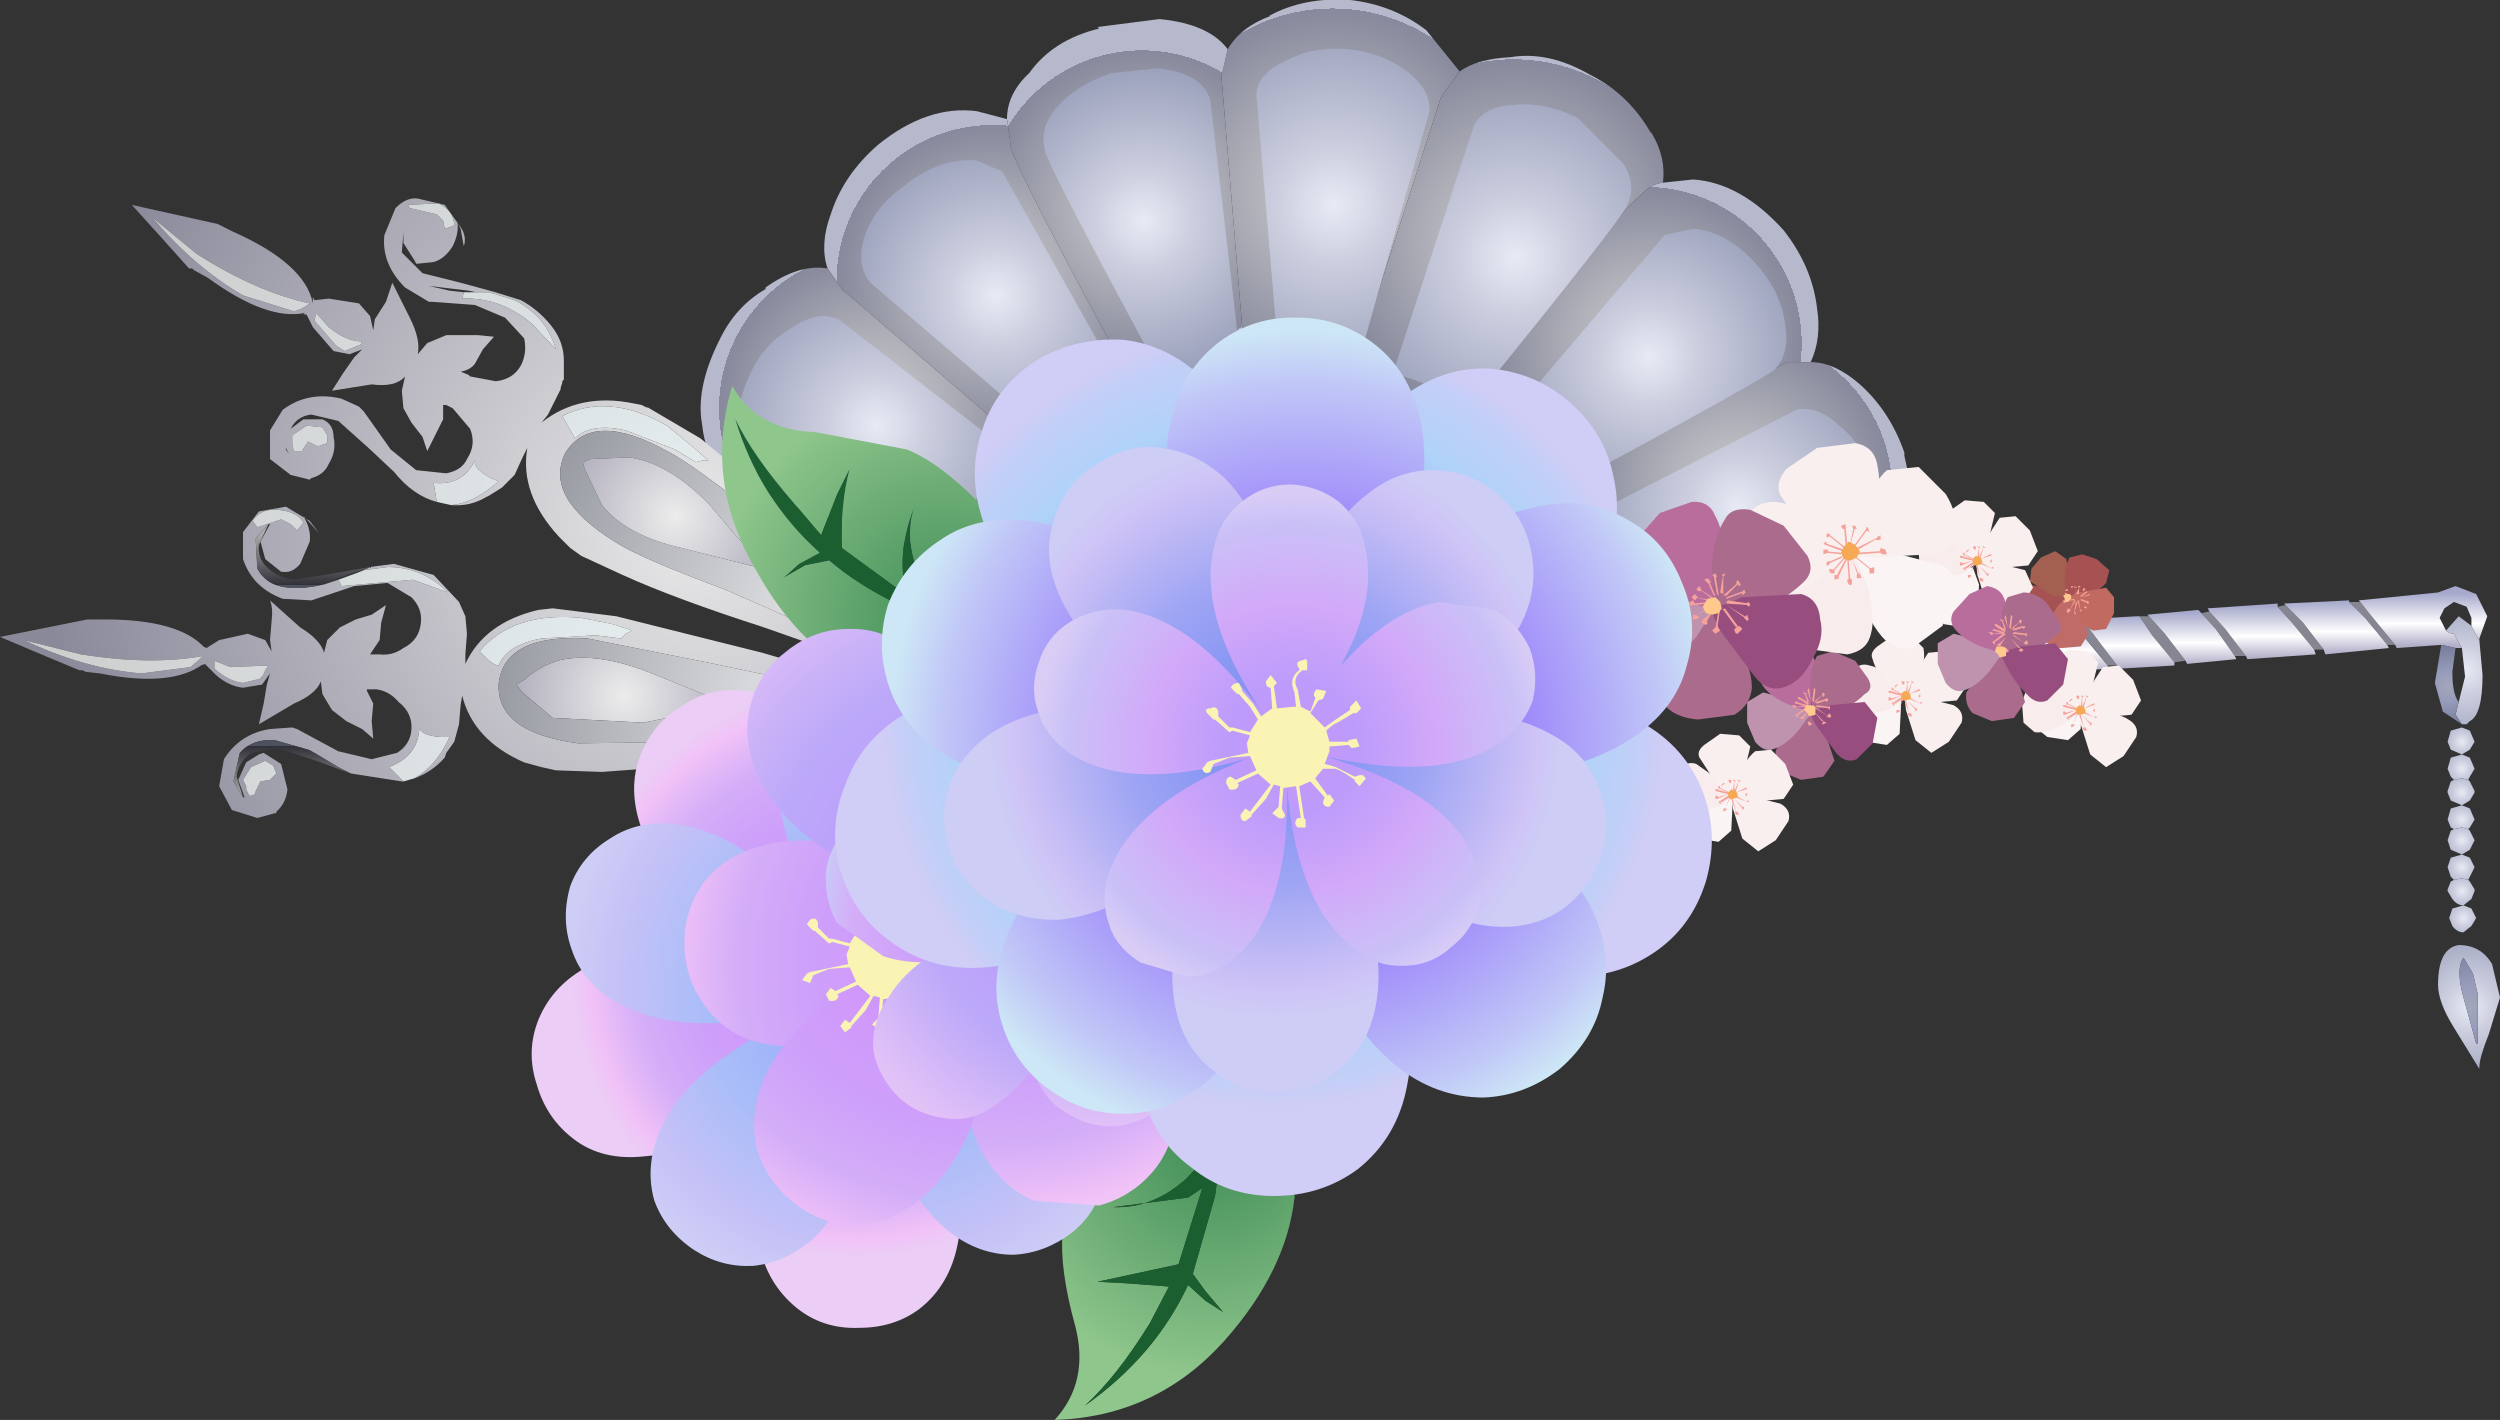 <svg xmlns="http://www.w3.org/2000/svg" xmlns:ffdec="https://www.free-decompiler.com/flash" xmlns:xlink="http://www.w3.org/1999/xlink" ffdec:objectType="frame" width="78.7" height="44.7"><rect width="100%" height="100%" fill="#333333" stroke="none"/><use ffdec:characterId="1" xlink:href="#a" width="78.7" height="44.7"/><defs><radialGradient id="b" cx="0" cy="0" r="819.2" gradientTransform="rotate(5.194 179.907 131.01)scale(.007)" gradientUnits="userSpaceOnUse" spreadMethod="pad"><stop offset="0" stop-color="#d0d0d0"/><stop offset="1" stop-color="#87899c"/><stop offset="1" stop-color="#b6b8cb"/></radialGradient><radialGradient id="c" cx="0" cy="0" r="819.2" gradientTransform="rotate(5.63 153.02 178.99)scale(.007)" gradientUnits="userSpaceOnUse" spreadMethod="pad"><stop offset="0" stop-color="#d0d0d0"/><stop offset="1" stop-color="#87899c"/><stop offset="1" stop-color="#b6b8cb"/></radialGradient><radialGradient id="d" cx="0" cy="0" r="819.2" gradientTransform="rotate(5.274 168.86 64.027)scale(.006)" gradientUnits="userSpaceOnUse" spreadMethod="pad"><stop offset="0" stop-color="#d0d0d0"/><stop offset="1" stop-color="#87899c"/><stop offset="1" stop-color="#b6b8cb"/></radialGradient><radialGradient id="e" cx="0" cy="0" r="819.2" gradientTransform="rotate(5.528 134.561 13.23)scale(.006)" gradientUnits="userSpaceOnUse" spreadMethod="pad"><stop offset="0" stop-color="#d0d0d0"/><stop offset="1" stop-color="#87899c"/><stop offset="1" stop-color="#b6b8cb"/></radialGradient><radialGradient id="f" cx="0" cy="0" r="819.2" gradientTransform="rotate(5.528 91.281 -23.093)scale(.006)" gradientUnits="userSpaceOnUse" spreadMethod="pad"><stop offset="0" stop-color="#d0d0d0"/><stop offset="1" stop-color="#87899c"/><stop offset="1" stop-color="#b6b8cb"/></radialGradient><radialGradient id="g" cx="0" cy="0" r="819.2" gradientTransform="rotate(5.618 122.819 223.317)scale(.006)" gradientUnits="userSpaceOnUse" spreadMethod="pad"><stop offset="0" stop-color="#d0d0d0"/><stop offset="1" stop-color="#87899c"/><stop offset="1" stop-color="#b6b8cb"/></radialGradient><radialGradient id="h" cx="0" cy="0" r="819.2" gradientTransform="rotate(5.618 76.855 254.687)scale(.006)" gradientUnits="userSpaceOnUse" spreadMethod="pad"><stop offset="0" stop-color="#d0d0d0"/><stop offset="1" stop-color="#87899c"/><stop offset="1" stop-color="#b6b8cb"/></radialGradient><radialGradient id="i" cx="0" cy="0" r="819.2" gradientTransform="rotate(5.63 147.96 179.748)scale(.007)" gradientUnits="userSpaceOnUse" spreadMethod="pad"><stop offset="0" stop-color="#e8ebf5"/><stop offset=".298" stop-color="#ced0e0"/><stop offset="1" stop-color="#9aa0bb"/></radialGradient><radialGradient id="j" cx="0" cy="0" r="819.2" gradientTransform="rotate(5.194 174.972 131.787)scale(.007)" gradientUnits="userSpaceOnUse" spreadMethod="pad"><stop offset="0" stop-color="#e8ebf5"/><stop offset=".298" stop-color="#ced0e0"/><stop offset="1" stop-color="#9aa0bb"/></radialGradient><radialGradient id="k" cx="0" cy="0" r="819.2" gradientTransform="rotate(5.528 129.95 14.49)scale(.006)" gradientUnits="userSpaceOnUse" spreadMethod="pad"><stop offset="0" stop-color="#e8ebf5"/><stop offset=".298" stop-color="#ced0e0"/><stop offset="1" stop-color="#9aa0bb"/></radialGradient><radialGradient id="l" cx="0" cy="0" r="819.2" gradientTransform="rotate(5.274 164 64.795)scale(.006)" gradientUnits="userSpaceOnUse" spreadMethod="pad"><stop offset="0" stop-color="#e8ebf5"/><stop offset=".298" stop-color="#ced0e0"/><stop offset="1" stop-color="#9aa0bb"/></radialGradient><radialGradient id="m" cx="0" cy="0" r="819.2" gradientTransform="rotate(5.528 85.61 -22.3)scale(.006)" gradientUnits="userSpaceOnUse" spreadMethod="pad"><stop offset="0" stop-color="#e8ebf5"/><stop offset=".298" stop-color="#ced0e0"/><stop offset="1" stop-color="#9aa0bb"/></radialGradient><radialGradient id="n" cx="0" cy="0" r="819.2" gradientTransform="rotate(5.618 118.283 224.562)scale(.006)" gradientUnits="userSpaceOnUse" spreadMethod="pad"><stop offset="0" stop-color="#e8ebf5"/><stop offset=".298" stop-color="#ced0e0"/><stop offset="1" stop-color="#9aa0bb"/></radialGradient><radialGradient id="o" cx="0" cy="0" r="819.2" gradientTransform="rotate(5.618 71.784 255.447)scale(.006)" gradientUnits="userSpaceOnUse" spreadMethod="pad"><stop offset="0" stop-color="#e8ebf5"/><stop offset=".298" stop-color="#ced0e0"/><stop offset="1" stop-color="#9aa0bb"/></radialGradient><radialGradient id="q" cx="0" cy="0" r="819.2" gradientTransform="rotate(-94.764 22.892 -23.187)scale(.001)" gradientUnits="userSpaceOnUse" spreadMethod="pad"><stop offset="0" stop-color="#c2c2c2"/><stop offset="1" stop-color="#858691"/></radialGradient><radialGradient id="w" cx="0" cy="0" r="819.2" gradientTransform="translate(48.25 -.65)scale(.003)" gradientUnits="userSpaceOnUse" spreadMethod="pad"><stop offset="0" stop-color="#e8ebf5"/><stop offset=".298" stop-color="#ced0e0"/><stop offset="1" stop-color="#9aa0bb"/></radialGradient><radialGradient id="x" cx="0" cy="0" r="819.2" gradientTransform="translate(47.7 -.15)scale(.002)" gradientUnits="userSpaceOnUse" spreadMethod="pad"><stop offset="0" stop-color="#a2a7b8"/><stop offset=".298" stop-color="#979bbb"/><stop offset="1" stop-color="#696f8c"/></radialGradient><radialGradient id="y" cx="0" cy="0" r="819.2" gradientTransform="translate(48.15 1.6)scale(.001)" gradientUnits="userSpaceOnUse" spreadMethod="pad"><stop offset="0" stop-color="#e8ebf5"/><stop offset=".298" stop-color="#ced0e0"/><stop offset="1" stop-color="#9aa0bb"/></radialGradient><radialGradient id="z" cx="0" cy="0" r="819.2" gradientTransform="translate(48.15 2.45)scale(.001)" gradientUnits="userSpaceOnUse" spreadMethod="pad"><stop offset="0" stop-color="#e8ebf5"/><stop offset=".298" stop-color="#ced0e0"/><stop offset="1" stop-color="#9aa0bb"/></radialGradient><radialGradient id="A" cx="0" cy="0" r="819.2" gradientTransform="translate(48.15 3.2)scale(.001)" gradientUnits="userSpaceOnUse" spreadMethod="pad"><stop offset="0" stop-color="#e8ebf5"/><stop offset=".298" stop-color="#ced0e0"/><stop offset="1" stop-color="#9aa0bb"/></radialGradient><radialGradient id="B" cx="0" cy="0" r="819.2" gradientTransform="translate(48.15 4.05)scale(.001)" gradientUnits="userSpaceOnUse" spreadMethod="pad"><stop offset="0" stop-color="#e8ebf5"/><stop offset=".298" stop-color="#ced0e0"/><stop offset="1" stop-color="#9aa0bb"/></radialGradient><radialGradient id="C" cx="0" cy="0" r="819.2" gradientTransform="translate(48.15 4.7)scale(.001)" gradientUnits="userSpaceOnUse" spreadMethod="pad"><stop offset="0" stop-color="#e8ebf5"/><stop offset=".298" stop-color="#ced0e0"/><stop offset="1" stop-color="#9aa0bb"/></radialGradient><radialGradient id="D" cx="0" cy="0" r="819.2" gradientTransform="translate(48.15 6.3)scale(.001)" gradientUnits="userSpaceOnUse" spreadMethod="pad"><stop offset="0" stop-color="#e8ebf5"/><stop offset=".298" stop-color="#ced0e0"/><stop offset="1" stop-color="#9aa0bb"/></radialGradient><radialGradient id="E" cx="0" cy="0" r="819.2" gradientTransform="translate(48.15 5.55)scale(.001)" gradientUnits="userSpaceOnUse" spreadMethod="pad"><stop offset="0" stop-color="#e8ebf5"/><stop offset=".298" stop-color="#ced0e0"/><stop offset="1" stop-color="#9aa0bb"/></radialGradient><radialGradient id="F" cx="0" cy="0" r="819.2" gradientTransform="translate(48.4 9.95)scale(.003)" gradientUnits="userSpaceOnUse" spreadMethod="pad"><stop offset="0" stop-color="#e8ebf5"/><stop offset=".298" stop-color="#ced0e0"/><stop offset="1" stop-color="#9aa0bb"/></radialGradient><radialGradient id="G" cx="0" cy="0" r="819.2" gradientTransform="translate(48.4 9.95)scale(.003)" gradientUnits="userSpaceOnUse" spreadMethod="pad"><stop offset="0" stop-color="#a2a7b8"/><stop offset=".298" stop-color="#979bbb"/><stop offset="1" stop-color="#696f8c"/></radialGradient><radialGradient id="H" cx="0" cy="0" r="819.2" gradientTransform="translate(48.2 7.15)scale(.001)" gradientUnits="userSpaceOnUse" spreadMethod="pad"><stop offset="0" stop-color="#e8ebf5"/><stop offset=".298" stop-color="#ced0e0"/><stop offset="1" stop-color="#9aa0bb"/></radialGradient><radialGradient id="I" cx="0" cy="0" r="819.2" gradientTransform="rotate(-60.283 -8.228 3.858)scale(.025)" gradientUnits="userSpaceOnUse" spreadMethod="pad"><stop offset="0" stop-color="#e9e9e9"/><stop offset="1" stop-color="#8a899a"/></radialGradient><radialGradient id="K" cx="0" cy="0" r="819.2" gradientTransform="matrix(.002 -.025 .025 .002 -9 .2)" gradientUnits="userSpaceOnUse" spreadMethod="pad"><stop offset="0" stop-color="#e2e2e2"/><stop offset="1" stop-color="#6d6e79"/></radialGradient><radialGradient id="L" cx="0" cy="0" r="819.2" gradientTransform="matrix(.002 -.025 .025 .002 -9 .2)" gradientUnits="userSpaceOnUse" spreadMethod="pad"><stop offset="0" stop-color="#e5eef0"/><stop offset="1" stop-color="#cbcbcb"/></radialGradient><radialGradient id="P" cx="0" cy="0" r="819.2" gradientTransform="rotate(-84.644 -4.768 5.401)scale(.006)" gradientUnits="userSpaceOnUse" spreadMethod="pad"><stop offset="0" stop-color="#ececec"/><stop offset="1" stop-color="#9a97aa"/></radialGradient><radialGradient id="Q" cx="0" cy="0" r="819.2" gradientTransform="rotate(-84.892 .004 1.258)scale(.018)" gradientUnits="userSpaceOnUse" spreadMethod="pad"><stop offset="0" stop-color="#fcfcfc"/><stop offset="1" stop-color="#878a93"/></radialGradient><radialGradient id="S" cx="0" cy="0" r="819.2" gradientTransform="rotate(-60.283 -8.228 3.858)scale(.025)" gradientUnits="userSpaceOnUse" spreadMethod="pad"><stop offset="0" stop-color="#e9e9e9"/><stop offset="1" stop-color="#8a899a"/></radialGradient><radialGradient id="T" cx="0" cy="0" r="819.2" gradientTransform="rotate(-60.295 -1.304 .164)scale(.018)" gradientUnits="userSpaceOnUse" spreadMethod="pad"><stop offset="0" stop-color="#fcfcfc"/><stop offset="1" stop-color="#878a93"/></radialGradient><radialGradient id="U" cx="0" cy="0" r="819.2" gradientTransform="rotate(-60.283 -8.228 3.858)scale(.025)" gradientUnits="userSpaceOnUse" spreadMethod="pad"><stop offset="0" stop-color="#e2e2e2"/><stop offset="1" stop-color="#6d6e79"/></radialGradient><radialGradient id="V" cx="0" cy="0" r="819.2" gradientTransform="rotate(-60.283 -8.228 3.858)scale(.025)" gradientUnits="userSpaceOnUse" spreadMethod="pad"><stop offset="0" stop-color="#e5eef0"/><stop offset="1" stop-color="#cbcbcb"/></radialGradient><radialGradient id="W" cx="0" cy="0" r="819.2" gradientTransform="rotate(-60.283 -8.228 3.858)scale(.025)" gradientUnits="userSpaceOnUse" spreadMethod="pad"><stop offset="0" stop-color="#eee799"/><stop offset="1" stop-color="#b48124"/></radialGradient><radialGradient id="Z" cx="0" cy="0" r="819.2" gradientTransform="rotate(-60.255 -8.789 4.229)scale(.006)" gradientUnits="userSpaceOnUse" spreadMethod="pad"><stop offset="0" stop-color="#ececec"/><stop offset="1" stop-color="#9a97aa"/></radialGradient><radialGradient id="aa" cx="0" cy="0" r="819.2" gradientTransform="rotate(5.194 -152.648 104.676)scale(.009)" gradientUnits="userSpaceOnUse" spreadMethod="pad"><stop offset="0" stop-color="#408d57"/><stop offset="1" stop-color="#8fc68c"/></radialGradient><radialGradient id="ab" cx="0" cy="0" r="819.2" gradientTransform="rotate(113.37 .98 -1.002)scale(.009)" gradientUnits="userSpaceOnUse" spreadMethod="pad"><stop offset="0" stop-color="#408d57"/><stop offset="1" stop-color="#8fc68c"/></radialGradient><radialGradient id="ac" cx="0" cy="0" r="819.2" gradientTransform="matrix(0 -.011 .011 0 -2.35 8.8)" gradientUnits="userSpaceOnUse" spreadMethod="pad"><stop offset="0" stop-color="#b396fb"/><stop offset=".38" stop-color="#d098fb"/><stop offset=".6" stop-color="#cea1fa"/><stop offset=".776" stop-color="#d4aef8"/><stop offset=".937" stop-color="#f1c2f7"/><stop offset="1" stop-color="#ebcdf6"/></radialGradient><radialGradient id="ad" cx="0" cy="0" r="819.2" gradientTransform="matrix(0 -.011 .011 0 -2.35 8.8)" gradientUnits="userSpaceOnUse" spreadMethod="pad"><stop offset="0" stop-color="#b396fb"/><stop offset=".38" stop-color="#d098fb"/><stop offset=".6" stop-color="#cea1fa"/><stop offset=".776" stop-color="#d4aef8"/><stop offset=".937" stop-color="#f1c2f7"/><stop offset="1" stop-color="#ebcdf6"/></radialGradient><radialGradient id="ae" cx="0" cy="0" r="819.2" gradientTransform="matrix(0 -.011 .011 0 -2.35 8.8)" gradientUnits="userSpaceOnUse" spreadMethod="pad"><stop offset="0" stop-color="#b396fb"/><stop offset=".38" stop-color="#d098fb"/><stop offset=".6" stop-color="#cea1fa"/><stop offset=".776" stop-color="#d4aef8"/><stop offset=".937" stop-color="#f1c2f7"/><stop offset="1" stop-color="#ebcdf6"/></radialGradient><radialGradient id="af" cx="0" cy="0" r="819.2" gradientTransform="matrix(0 -.011 .011 0 -2.35 8.8)" gradientUnits="userSpaceOnUse" spreadMethod="pad"><stop offset="0" stop-color="#b396fb"/><stop offset=".38" stop-color="#d098fb"/><stop offset=".6" stop-color="#cea1fa"/><stop offset=".776" stop-color="#d4aef8"/><stop offset=".937" stop-color="#f1c2f7"/><stop offset="1" stop-color="#ebcdf6"/></radialGradient><radialGradient id="ag" cx="0" cy="0" r="819.2" gradientTransform="matrix(0 -.011 .011 0 -2.35 8.8)" gradientUnits="userSpaceOnUse" spreadMethod="pad"><stop offset="0" stop-color="#b396fb"/><stop offset=".38" stop-color="#d098fb"/><stop offset=".6" stop-color="#cea1fa"/><stop offset=".776" stop-color="#d4aef8"/><stop offset=".937" stop-color="#f1c2f7"/><stop offset="1" stop-color="#ebcdf6"/></radialGradient><radialGradient id="ah" cx="0" cy="0" r="819.2" gradientTransform="rotate(198.898 -.064 4.866)scale(.012)" gradientUnits="userSpaceOnUse" spreadMethod="pad"><stop offset=".012" stop-color="#9796fb"/><stop offset=".251" stop-color="#9baefb"/><stop offset=".549" stop-color="#a9bdf9"/><stop offset=".824" stop-color="#c4c1f7"/><stop offset="1" stop-color="#cdcdf6"/></radialGradient><radialGradient id="ai" cx="0" cy="0" r="819.2" gradientTransform="rotate(198.898 -.064 4.866)scale(.012)" gradientUnits="userSpaceOnUse" spreadMethod="pad"><stop offset=".012" stop-color="#9796fb"/><stop offset=".251" stop-color="#9baefb"/><stop offset=".549" stop-color="#a9bdf9"/><stop offset=".824" stop-color="#c4c1f7"/><stop offset="1" stop-color="#cdcdf6"/></radialGradient><radialGradient id="aj" cx="0" cy="0" r="819.2" gradientTransform="rotate(198.898 -.064 4.866)scale(.012)" gradientUnits="userSpaceOnUse" spreadMethod="pad"><stop offset=".012" stop-color="#9796fb"/><stop offset=".251" stop-color="#9baefb"/><stop offset=".549" stop-color="#a9bdf9"/><stop offset=".824" stop-color="#c4c1f7"/><stop offset="1" stop-color="#cdcdf6"/></radialGradient><radialGradient id="ak" cx="0" cy="0" r="819.2" gradientTransform="rotate(198.898 -.064 4.866)scale(.012)" gradientUnits="userSpaceOnUse" spreadMethod="pad"><stop offset=".012" stop-color="#9796fb"/><stop offset=".251" stop-color="#9baefb"/><stop offset=".549" stop-color="#a9bdf9"/><stop offset=".824" stop-color="#c4c1f7"/><stop offset="1" stop-color="#cdcdf6"/></radialGradient><radialGradient id="al" cx="0" cy="0" r="819.2" gradientTransform="rotate(198.898 -.064 4.866)scale(.012)" gradientUnits="userSpaceOnUse" spreadMethod="pad"><stop offset=".012" stop-color="#9796fb"/><stop offset=".251" stop-color="#9baefb"/><stop offset=".549" stop-color="#a9bdf9"/><stop offset=".824" stop-color="#c4c1f7"/><stop offset="1" stop-color="#cdcdf6"/></radialGradient><radialGradient id="am" cx="0" cy="0" r="819.2" gradientTransform="rotate(255.044 2.918 1.574)scale(.015)" gradientUnits="userSpaceOnUse" spreadMethod="pad"><stop offset="0" stop-color="#b396fb"/><stop offset=".38" stop-color="#d098fb"/><stop offset=".6" stop-color="#cea1fa"/><stop offset=".776" stop-color="#d4aef8"/><stop offset=".937" stop-color="#f1c2f7"/><stop offset="1" stop-color="#ebcdf6"/></radialGradient><radialGradient id="an" cx="0" cy="0" r="819.2" gradientTransform="rotate(70.244 -4.534 6.696)scale(.015)" gradientUnits="userSpaceOnUse" spreadMethod="pad"><stop offset="0" stop-color="#b396fb"/><stop offset=".38" stop-color="#d098fb"/><stop offset=".6" stop-color="#cea1fa"/><stop offset=".776" stop-color="#d4aef8"/><stop offset=".937" stop-color="#f1c2f7"/><stop offset="1" stop-color="#ebcdf6"/></radialGradient><radialGradient id="ao" cx="0" cy="0" r="819.2" gradientTransform="rotate(119.02 -.855 3.739)scale(.016)" gradientUnits="userSpaceOnUse" spreadMethod="pad"><stop offset=".012" stop-color="#be96fb"/><stop offset=".251" stop-color="#bc9bfb"/><stop offset=".549" stop-color="#bca9f9"/><stop offset=".871" stop-color="#e2c1f7"/><stop offset="1" stop-color="#dbcdf6"/></radialGradient><radialGradient id="ap" cx="0" cy="0" r="819.2" gradientTransform="rotate(231.459 2.165 3.023)scale(.015)" gradientUnits="userSpaceOnUse" spreadMethod="pad"><stop offset="0" stop-color="#b396fb"/><stop offset=".38" stop-color="#d098fb"/><stop offset=".6" stop-color="#cea1fa"/><stop offset=".776" stop-color="#d4aef8"/><stop offset=".937" stop-color="#f1c2f7"/><stop offset="1" stop-color="#ebcdf6"/></radialGradient><radialGradient id="aq" cx="0" cy="0" r="819.2" gradientTransform="rotate(192.426 3.036 2.326)scale(.012)" gradientUnits="userSpaceOnUse" spreadMethod="pad"><stop offset=".012" stop-color="#be96fb"/><stop offset=".251" stop-color="#bc9bfb"/><stop offset=".549" stop-color="#bca9f9"/><stop offset=".871" stop-color="#e2c1f7"/><stop offset="1" stop-color="#dbcdf6"/></radialGradient><radialGradient id="ar" cx="0" cy="0" r="819.2" gradientTransform="rotate(78.593 -2.057 6.835)scale(.012)" gradientUnits="userSpaceOnUse" spreadMethod="pad"><stop offset="0" stop-color="#b396fb"/><stop offset=".38" stop-color="#d098fb"/><stop offset=".6" stop-color="#cea1fa"/><stop offset=".776" stop-color="#d4aef8"/><stop offset=".937" stop-color="#c2dbf7"/><stop offset="1" stop-color="#cdf2f6"/></radialGradient><radialGradient id="as" cx="0" cy="0" r="819.2" gradientTransform="rotate(127.626 .787 4.144)scale(.012)" gradientUnits="userSpaceOnUse" spreadMethod="pad"><stop offset=".012" stop-color="#be96fb"/><stop offset=".251" stop-color="#bc9bfb"/><stop offset=".549" stop-color="#bca9f9"/><stop offset=".871" stop-color="#e2c1f7"/><stop offset="1" stop-color="#dbcdf6"/></radialGradient><radialGradient id="at" cx="0" cy="0" r="819.2" gradientTransform="rotate(168.598 2.23 3.455)scale(.012)" gradientUnits="userSpaceOnUse" spreadMethod="pad"><stop offset=".012" stop-color="#be96fb"/><stop offset=".251" stop-color="#bc9bfb"/><stop offset=".549" stop-color="#bca9f9"/><stop offset=".871" stop-color="#e2c1f7"/><stop offset="1" stop-color="#dbcdf6"/></radialGradient><radialGradient id="au" cx="0" cy="0" r="819.2" gradientTransform="rotate(-90 5.8 -4.95)scale(.015)" gradientUnits="userSpaceOnUse" spreadMethod="pad"><stop offset="0" stop-color="#fb969b"/><stop offset=".027" stop-color="#9998f4"/><stop offset=".38" stop-color="#98b6fb"/><stop offset=".6" stop-color="#a1aefa"/><stop offset=".776" stop-color="#afd2f9"/><stop offset=".937" stop-color="#c2cff7"/><stop offset="1" stop-color="#d0cdf6"/></radialGradient><radialGradient id="av" cx="0" cy="0" r="819.2" gradientTransform="rotate(-90 5.8 -4.95)scale(.015)" gradientUnits="userSpaceOnUse" spreadMethod="pad"><stop offset="0" stop-color="#fb969b"/><stop offset=".027" stop-color="#9998f4"/><stop offset=".38" stop-color="#98b6fb"/><stop offset=".6" stop-color="#a1aefa"/><stop offset=".776" stop-color="#afd2f9"/><stop offset=".937" stop-color="#c2cff7"/><stop offset="1" stop-color="#d0cdf6"/></radialGradient><radialGradient id="aw" cx="0" cy="0" r="819.2" gradientTransform="rotate(-90 5.8 -4.95)scale(.015)" gradientUnits="userSpaceOnUse" spreadMethod="pad"><stop offset="0" stop-color="#fb969b"/><stop offset=".027" stop-color="#9998f4"/><stop offset=".38" stop-color="#98b6fb"/><stop offset=".6" stop-color="#a1aefa"/><stop offset=".776" stop-color="#afd2f9"/><stop offset=".937" stop-color="#c2cff7"/><stop offset="1" stop-color="#d0cdf6"/></radialGradient><radialGradient id="ax" cx="0" cy="0" r="819.2" gradientTransform="rotate(-90 5.8 -4.95)scale(.015)" gradientUnits="userSpaceOnUse" spreadMethod="pad"><stop offset="0" stop-color="#fb969b"/><stop offset=".027" stop-color="#9998f4"/><stop offset=".38" stop-color="#98b6fb"/><stop offset=".6" stop-color="#a1aefa"/><stop offset=".776" stop-color="#afd2f9"/><stop offset=".937" stop-color="#c2cff7"/><stop offset="1" stop-color="#d0cdf6"/></radialGradient><radialGradient id="ay" cx="0" cy="0" r="819.2" gradientTransform="rotate(-90 5.8 -4.95)scale(.015)" gradientUnits="userSpaceOnUse" spreadMethod="pad"><stop offset="0" stop-color="#fb969b"/><stop offset=".027" stop-color="#9998f4"/><stop offset=".38" stop-color="#98b6fb"/><stop offset=".6" stop-color="#a1aefa"/><stop offset=".776" stop-color="#afd2f9"/><stop offset=".937" stop-color="#c2cff7"/><stop offset="1" stop-color="#d0cdf6"/></radialGradient><radialGradient id="az" cx="0" cy="0" r="819.2" gradientTransform="rotate(198.55 5.96 -.126)scale(.016)" gradientUnits="userSpaceOnUse" spreadMethod="pad"><stop offset="0" stop-color="#9d68ec"/><stop offset=".267" stop-color="#6b69e5"/><stop offset=".549" stop-color="#a08cfa"/><stop offset=".871" stop-color="#c1c8f7"/><stop offset=".992" stop-color="#cde7f6"/></radialGradient><radialGradient id="aA" cx="0" cy="0" r="819.2" gradientTransform="rotate(198.55 5.96 -.126)scale(.016)" gradientUnits="userSpaceOnUse" spreadMethod="pad"><stop offset="0" stop-color="#9d68ec"/><stop offset=".267" stop-color="#6b69e5"/><stop offset=".549" stop-color="#a08cfa"/><stop offset=".871" stop-color="#c1c8f7"/><stop offset=".992" stop-color="#cde7f6"/></radialGradient><radialGradient id="aB" cx="0" cy="0" r="819.2" gradientTransform="rotate(198.55 5.96 -.126)scale(.016)" gradientUnits="userSpaceOnUse" spreadMethod="pad"><stop offset="0" stop-color="#9d68ec"/><stop offset=".267" stop-color="#6b69e5"/><stop offset=".549" stop-color="#a08cfa"/><stop offset=".871" stop-color="#c1c8f7"/><stop offset=".992" stop-color="#cde7f6"/></radialGradient><radialGradient id="aC" cx="0" cy="0" r="819.2" gradientTransform="rotate(198.55 5.96 -.126)scale(.016)" gradientUnits="userSpaceOnUse" spreadMethod="pad"><stop offset="0" stop-color="#9d68ec"/><stop offset=".267" stop-color="#6b69e5"/><stop offset=".549" stop-color="#a08cfa"/><stop offset=".871" stop-color="#c1c8f7"/><stop offset=".992" stop-color="#cde7f6"/></radialGradient><radialGradient id="aD" cx="0" cy="0" r="819.2" gradientTransform="rotate(198.55 5.96 -.126)scale(.016)" gradientUnits="userSpaceOnUse" spreadMethod="pad"><stop offset="0" stop-color="#9d68ec"/><stop offset=".267" stop-color="#6b69e5"/><stop offset=".549" stop-color="#a08cfa"/><stop offset=".871" stop-color="#c1c8f7"/><stop offset=".992" stop-color="#cde7f6"/></radialGradient><radialGradient id="aE" cx="0" cy="0" r="819.2" gradientTransform="matrix(0 -.011 .011 0 10.8 1.25)" gradientUnits="userSpaceOnUse" spreadMethod="pad"><stop offset="0" stop-color="#7a85f2"/><stop offset=".192" stop-color="#8393f2"/><stop offset=".525" stop-color="#9da4f4"/><stop offset=".906" stop-color="#cfc3f6"/><stop offset="1" stop-color="#cdcdf6"/></radialGradient><radialGradient id="aF" cx="0" cy="0" r="819.2" gradientTransform="matrix(0 -.011 .011 0 10.8 1.25)" gradientUnits="userSpaceOnUse" spreadMethod="pad"><stop offset="0" stop-color="#7a85f2"/><stop offset=".192" stop-color="#8393f2"/><stop offset=".525" stop-color="#9da4f4"/><stop offset=".906" stop-color="#cfc3f6"/><stop offset="1" stop-color="#cdcdf6"/></radialGradient><radialGradient id="aG" cx="0" cy="0" r="819.2" gradientTransform="matrix(0 -.011 .011 0 10.8 1.25)" gradientUnits="userSpaceOnUse" spreadMethod="pad"><stop offset="0" stop-color="#7a85f2"/><stop offset=".192" stop-color="#8393f2"/><stop offset=".525" stop-color="#9da4f4"/><stop offset=".906" stop-color="#cfc3f6"/><stop offset="1" stop-color="#cdcdf6"/></radialGradient><radialGradient id="aH" cx="0" cy="0" r="819.2" gradientTransform="matrix(0 -.011 .011 0 10.8 1.25)" gradientUnits="userSpaceOnUse" spreadMethod="pad"><stop offset="0" stop-color="#7a85f2"/><stop offset=".192" stop-color="#8393f2"/><stop offset=".525" stop-color="#9da4f4"/><stop offset=".906" stop-color="#cfc3f6"/><stop offset="1" stop-color="#cdcdf6"/></radialGradient><radialGradient id="aI" cx="0" cy="0" r="819.2" gradientTransform="matrix(0 -.011 .011 0 10.8 1.25)" gradientUnits="userSpaceOnUse" spreadMethod="pad"><stop offset="0" stop-color="#7a85f2"/><stop offset=".192" stop-color="#8393f2"/><stop offset=".525" stop-color="#9da4f4"/><stop offset=".906" stop-color="#cfc3f6"/><stop offset="1" stop-color="#cdcdf6"/></radialGradient><radialGradient id="aJ" cx="0" cy="0" r="819.2" gradientTransform="rotate(198.622 5.823 -.03)scale(.01)" gradientUnits="userSpaceOnUse" spreadMethod="pad"><stop offset="0" stop-color="#c996fb"/><stop offset=".251" stop-color="#bc9bfb"/><stop offset=".549" stop-color="#d2a9f9"/><stop offset=".871" stop-color="#cac1f7"/><stop offset=".984" stop-color="#d9cdf6"/></radialGradient><radialGradient id="aK" cx="0" cy="0" r="819.2" gradientTransform="rotate(198.622 5.823 -.03)scale(.01)" gradientUnits="userSpaceOnUse" spreadMethod="pad"><stop offset="0" stop-color="#c996fb"/><stop offset=".251" stop-color="#bc9bfb"/><stop offset=".549" stop-color="#d2a9f9"/><stop offset=".871" stop-color="#cac1f7"/><stop offset=".984" stop-color="#d9cdf6"/></radialGradient><radialGradient id="aL" cx="0" cy="0" r="819.2" gradientTransform="rotate(198.622 5.823 -.03)scale(.01)" gradientUnits="userSpaceOnUse" spreadMethod="pad"><stop offset="0" stop-color="#c996fb"/><stop offset=".251" stop-color="#bc9bfb"/><stop offset=".549" stop-color="#d2a9f9"/><stop offset=".871" stop-color="#cac1f7"/><stop offset=".984" stop-color="#d9cdf6"/></radialGradient><radialGradient id="aM" cx="0" cy="0" r="819.2" gradientTransform="rotate(198.622 5.823 -.03)scale(.01)" gradientUnits="userSpaceOnUse" spreadMethod="pad"><stop offset="0" stop-color="#c996fb"/><stop offset=".251" stop-color="#bc9bfb"/><stop offset=".549" stop-color="#d2a9f9"/><stop offset=".871" stop-color="#cac1f7"/><stop offset=".984" stop-color="#d9cdf6"/></radialGradient><radialGradient id="aN" cx="0" cy="0" r="819.2" gradientTransform="rotate(198.622 5.823 -.03)scale(.01)" gradientUnits="userSpaceOnUse" spreadMethod="pad"><stop offset="0" stop-color="#c996fb"/><stop offset=".251" stop-color="#bc9bfb"/><stop offset=".549" stop-color="#d2a9f9"/><stop offset=".871" stop-color="#cac1f7"/><stop offset=".984" stop-color="#d9cdf6"/></radialGradient><linearGradient id="p" x1="-819.2" x2="819.2" gradientTransform="matrix(-0 -.001 .002 -0 35.35 -1.4)" gradientUnits="userSpaceOnUse" spreadMethod="pad"><stop offset="0" stop-color="#b2afc9"/><stop offset=".42" stop-color="#fff"/><stop offset="1" stop-color="#a6a9cb"/></linearGradient><linearGradient id="r" x1="-819.2" x2="819.2" gradientTransform="matrix(-0 -.001 .002 -0 37.55 -1.55)" gradientUnits="userSpaceOnUse" spreadMethod="pad"><stop offset="0" stop-color="#b2afc9"/><stop offset=".42" stop-color="#fff"/><stop offset="1" stop-color="#a6a9cb"/></linearGradient><linearGradient id="s" x1="-819.2" x2="819.2" gradientTransform="matrix(-0 -.001 .002 -0 39.65 -1.65)" gradientUnits="userSpaceOnUse" spreadMethod="pad"><stop offset="0" stop-color="#b2afc9"/><stop offset=".42" stop-color="#fff"/><stop offset="1" stop-color="#a6a9cb"/></linearGradient><linearGradient id="t" x1="-819.2" x2="819.2" gradientTransform="matrix(-0 -.001 .002 -0 41.85 -1.85)" gradientUnits="userSpaceOnUse" spreadMethod="pad"><stop offset="0" stop-color="#b2afc9"/><stop offset=".42" stop-color="#fff"/><stop offset="1" stop-color="#a6a9cb"/></linearGradient><linearGradient id="u" x1="-819.2" x2="819.2" gradientTransform="matrix(-0 -.001 .002 -0 44.2 -2)" gradientUnits="userSpaceOnUse" spreadMethod="pad"><stop offset="0" stop-color="#b2afc9"/><stop offset=".42" stop-color="#fff"/><stop offset="1" stop-color="#a6a9cb"/></linearGradient><linearGradient id="v" x1="-819.2" x2="819.2" gradientTransform="matrix(-0 -.001 .003 -0 46.95 -2.25)" gradientUnits="userSpaceOnUse" spreadMethod="pad"><stop offset="0" stop-color="#b2afc9"/><stop offset=".42" stop-color="#fff"/><stop offset="1" stop-color="#a6a9cb"/></linearGradient><linearGradient id="J" x1="-819.2" x2="819.2" gradientTransform="matrix(0 0 0 0 -11.05 -24.5)" gradientUnits="userSpaceOnUse" spreadMethod="pad"><stop offset="0" stop-color="#adadad"/><stop offset="1" stop-color="#313038"/><stop offset="1" stop-color="#4d505f"/></linearGradient><linearGradient id="M" x1="-819.2" x2="819.2" gradientTransform="matrix(0 0 0 0 -15.55 24.1)" gradientUnits="userSpaceOnUse" spreadMethod="pad"><stop offset="0" stop-color="#adadad"/><stop offset="1" stop-color="#313038"/><stop offset="1" stop-color="#4d505f"/></linearGradient><linearGradient id="N" x1="-819.2" x2="819.2" gradientTransform="matrix(-0 .001 .002 0 -19.5 -4.15)" gradientUnits="userSpaceOnUse" spreadMethod="pad"><stop offset="0" stop-color="#adadad"/><stop offset="1" stop-color="#313038"/><stop offset="1" stop-color="#4d505f"/></linearGradient><linearGradient id="O" x1="-819.2" x2="819.2" gradientTransform="matrix(0 0 0 0 -11.05 -24.5)" gradientUnits="userSpaceOnUse" spreadMethod="pad"><stop offset="0" stop-color="#989040"/><stop offset="1" stop-color="#7e560f"/></linearGradient><linearGradient id="R" x1="-819.2" x2="819.2" gradientTransform="matrix(0 -.001 .002 0 -20.1 2.55)" gradientUnits="userSpaceOnUse" spreadMethod="pad"><stop offset="0" stop-color="#adadad"/><stop offset="1" stop-color="#313038"/><stop offset="1" stop-color="#4d505f"/></linearGradient><linearGradient id="X" x1="-819.2" x2="819.2" gradientTransform="matrix(0 0 0 0 .85 -28.55)" gradientUnits="userSpaceOnUse" spreadMethod="pad"><stop offset="0" stop-color="#adadad"/><stop offset="1" stop-color="#313038"/><stop offset="1" stop-color="#4d505f"/></linearGradient><linearGradient id="Y" x1="-819.2" x2="819.2" gradientTransform="matrix(0 0 0 0 -23.35 13.85)" gradientUnits="userSpaceOnUse" spreadMethod="pad"><stop offset="0" stop-color="#adadad"/><stop offset="1" stop-color="#313038"/><stop offset="1" stop-color="#4d505f"/></linearGradient><g id="a" fill-rule="evenodd"><path fill="url(#b)" d="M9.3-20.2q.4-.7 1.35-1.05h-.05q1.1-.6 2.55-.5 1.35.15 2.4.95l1.05 1.3-.55.75-.05.1-2.55 7.9-.05.55.25.4-.5.05-2.4-.2-.4-.15-.2-.1q-.35-.35-.35-.7l-.7-8.45z" transform="translate(29.35 21.75)"/><path fill="url(#c)" d="M16.6-19.5q.55-.4 1.6-.45 1.2-.2 2.5.55 1.2.6 1.9 1.8l.05.05q.45.75.35 1.55-.4.05-.7.4-.55.35-5.2 6.1-.25.15-.25.45l.1.65-.55-.1-2.2-.95-.55-.3v-.05l-.25-.4.05-.55 2.55-7.9.05-.1z" transform="translate(29.35 21.75)"/><path fill="url(#d)" d="m10.35-10.1-.1.05-.5.2-2.3.5H6.9l-.2-.1q-.35-.1-.55-.5-3.4-6.25-3.7-7.2v-.15l-.1-.7q0-.8.7-1.45.75-1.05 2.2-1.4l-.05-.05 1.95-.25q1.55.15 2.15.95l-.2.85.7 8.45q0 .35.35.7z" transform="translate(29.35 21.75)"/><path fill="url(#e)" d="M6.9-9.35 6.45-9Q5-8.45 4.2-7.7l-.6.2h-.1q-.35-.05-.65-.25l-5.7-4.9-.45-.65q-.25-.75.1-1.7.4-1.25 1.5-2.2 1.55-1.25 3.1-1.05l.95.25.1.7v.15q.3.95 3.7 7.2.2.4.55.5z" transform="translate(29.35 21.75)"/><path fill="url(#f)" d="m3.6-7.5-.3.5Q2.1-6 1.4-4.85l-.55.45-.65.05q-6.05-1.9-6.35-2.15-.95-.5-1.1-1.9-.2-1.1.5-2.55l.05-.1q.5-1.05 1.45-1.6v-.05q1.05-.75 1.95-.6l.45.65 5.7 4.9q.3.2.65.25z" transform="translate(29.35 21.75)"/><path fill="url(#g)" d="m23-16 .95-.1q1.5.1 2.85 1.6.9 1.15 1.05 2.45.15.95-.2 1.7h-.75l-.1.05L20.3-7l-.4.4-.15.65-.45-.3-2-1.7-.35-.45-.1-.65q0-.3.25-.45 4.65-5.75 5.2-6.1.3-.35.7-.4" transform="translate(29.35 21.75)"/><path fill="url(#h)" d="M27.65-10.35q.75 0 1.55.7.95.85 1.4 2.15v.1q.35 1.45.05 2.55v.05Q30.1-3.25 29-3.05l.1-.05-5.1.75h-.05l-1.4.1-.75-.15q-.4-.3-.45-.65v-.1l-.05-.05q-.45-1.1-1.3-2.2-.25-.2-.25-.55l.15-.65.4-.4 6.5-3.3.1-.05z" transform="translate(29.35 21.75)"/><path fill="url(#i)" d="M17.05-17.8q.3-.6 1.25-.65.95-.1 2 .4l1.45 1.45q.45.7.1 1.35-.15.4-4.9 6.25-1.2-.65-2.45-1z" transform="translate(29.35 21.75)"/><path fill="url(#j)" d="M14.95-19.5q.75.6.7 1.25L13.4-10.3l-2.5-.25-.7-8.25q.05-.65.95-1.05.85-.45 1.95-.35 1.05.1 1.85.7" transform="translate(29.35 21.75)"/><path fill="url(#k)" d="m1.4-16.7.8.35L6.05-9.5q-1.5.65-2.45 1.4l-5.55-4.75q-.45-.55-.2-1.4.3-.95 1.2-1.6Q.2-16.8 1.4-16.7" transform="translate(29.35 21.75)"/><path fill="url(#l)" d="M3.9-18.35q.65-.75 1.75-1.1l1.45-.15q1.4.15 1.65 1l.95 8.15-2.5.5Q3.6-16.6 3.55-17q-.2-.7.35-1.35" transform="translate(29.35 21.75)"/><path fill="url(#m)" d="M2.65-7.35q-1.3 1.2-2.1 2.4l-6.05-1.9q-.55-.35-.6-1.25-.15-.8.4-1.95.4-.85 1.15-1.3.7-.5 1.25-.45l.35.1z" transform="translate(29.35 21.75)"/><path fill="url(#n)" d="m20.15-6.55-2.2-1.8 5.1-6 .9-.2q1.15.1 2.1 1.25.7.85.8 1.8.15.9-.35 1.4-.2.2-6.35 3.55" transform="translate(29.35 21.75)"/><path fill="url(#o)" d="M28.55-8.35q.75.6 1.1 1.65.3 1.15.05 2.05-.3.85-.9 1.05l-4.8.65-1.55.1-.1-.3-1.5-2.45 6.35-3.25q.65-.15 1.35.5" transform="translate(29.35 21.75)"/><path fill="url(#p)" d="M37-.8v.1l-3.2.2-.1-1.6 2.1-.15v.05l.5.55z" transform="translate(29.35 21.75)"/><path fill="url(#q)" d="m35.8-2.2.4-.05.45.6.65.85H37l-.7-.85zm2.2-.15h.3l.5.55.65.85-.35.05-.7-.85zm1.95-.1.25-.05.5.55.65.85H41l-.6-.85zm2.4-.2.25-.05.55.55.65.85h-.3l-.7-.85zm2.25-.15h.35l.4.5.7.85h-.25l-.7-.85z" transform="translate(29.35 21.75)"/><path fill="url(#r)" d="m36.2-2.25 1.7-.1h.1l.4.6.7.85v.1l-1.75.1-.05-.1-.65-.85z" transform="translate(29.35 21.75)"/><path fill="url(#s)" d="m38.3-2.35-.05-.05 1.6-.15.1.1.45.5.6.85.05.1-1.55.15-.05-.1-.65-.85z" transform="translate(29.35 21.75)"/><path fill="url(#t)" d="m40.2-2.5-.05-.1 2.2-.15v.1l.45.5.7.85.05.15L41.4-1l-.05-.1-.65-.85z" transform="translate(29.35 21.75)"/><path fill="url(#u)" d="m42.6-2.7-.05-.05 2.05-.1v.05l.5.5.7.85.05.1-2 .2-.05-.15-.65-.85z" transform="translate(29.35 21.75)"/><path fill="url(#v)" d="m44.95-2.8-.05-.05 2.5-.25.55-.2.65.25.35.7-.25.7v.05l-.05-.05-.2-.4v-.25l-.15-.35-.4-.15-.3.2-.15.3.2.4q.1.1.25.1l.25.45h-.2l-.45-.1-1.4.1-.05-.1-.7-.85z" transform="translate(29.35 21.75)"/><path fill="url(#w)" d="m48.7-1.6.1 1.1q0 1.25-.4 1.45l-.1.1h-.15l-.2-.3.1-.4.2-.8-.1-.9-.25-.45q-.15 0-.25-.1l.4-.45.4.3.2.4z" transform="translate(29.35 21.75)"/><path fill="url(#x)" d="m48.15 1.05-.6-.4-.25-.9.2-1.2.45.1-.1.75q0 .7.2.95l-.1.4z" transform="translate(29.35 21.75)"/><path fill="url(#y)" d="m48.15 2-.35-.15-.1-.25.1-.35.35-.1.25.1.15.35-.15.25z" transform="translate(29.35 21.75)"/><path fill="url(#z)" d="m48.15 2 .25.1.15.35-.15.25-.05.1-.2-.05-.25.05-.1-.1-.1-.25.1-.35z" transform="translate(29.35 21.75)"/><path fill="url(#A)" d="m48.35 2.8.05.05.15.3v.05l-.15.25-.25.15-.35-.15-.1-.25v-.05l.1-.3.1-.05.25-.05z" transform="translate(29.35 21.75)"/><path fill="url(#B)" d="m48.15 3.6.25.1.15.35-.15.25-.05.05-.2-.05-.25.05-.1-.05-.1-.25.1-.35z" transform="translate(29.35 21.75)"/><path fill="url(#C)" d="m48.35 4.35.05.05.15.3-.15.3-.25.15L47.8 5l-.1-.3.1-.3.1-.05.25-.05z" transform="translate(29.35 21.75)"/><path fill="url(#D)" d="m48.35 5.95.05.05.15.25v.05l-.1.25-.25.2q-.2 0-.35-.2l-.15-.25v-.05l.1-.25.1-.05.25-.05z" transform="translate(29.35 21.75)"/><path fill="url(#E)" d="m48.15 5.15.25.1.15.3-.15.3-.05.1-.2-.05-.25.05-.1-.1-.1-.3.1-.3z" transform="translate(29.35 21.75)"/><path fill="url(#F)" d="m48.5 8.9-.3-.5q-.25.35 0 1.25l.4 1.45h.05V9.55zm-.45-.9q.7 0 1.05.6l.25 1.05L49 10.8q-.3.75-.3 1.05v.05l-.8-1.3q-.5-.8-.5-1.35 0-1.15.65-1.25" transform="translate(29.35 21.75)"/><path fill="url(#G)" d="m48.5 8.9.15.65v1.55h-.05l-.4-1.45q-.25-.9 0-1.25z" transform="translate(29.35 21.75)"/><path fill="url(#H)" d="m48.2 6.75.25.1.15.3-.15.25-.25.2q-.2 0-.35-.2l-.1-.25.1-.3z" transform="translate(29.35 21.75)"/><path fill="url(#I)" d="m-11.95-2.6 2 .25 4.6 1.15L-.9.1.45.4l3.95.75h1.9q.95-.1 1.25-.55l.2-.4-.15-.45L8 0l-.35-.2q.45.85.1 1.45l-.5.45.4.55q.25.55-.3 1.3l.1-.35-.1-.45q-.2-.4-1.15-.7l-1.85-.3Q2.7 1.6.35 1.7l-1.4.1-4.6.4-4.75.35-1.45-.05-.45-.1-.55-.15q-1.6-.7-1.95-2.1l-.05.3-.05.6-.15.55-.25.35-.05.15q-.4.45-.95.65.7-.4 1.1-1.3h-.3q-.6-.05-.65-.3v.05q-.05.85-.95 1.2l.45.45h-.05l-1.6-.25-.4-.2q-.9-.55-.95-.55l-1.05-.3q-.7-.05-1.1.4l-.2.9.3.5h.05l-.2-.55.25-.55.4-.25.15-.05.55.35.2.8q-.05.45-.35.7v.05h-.05l-.55.15-.8-.25-.4-.75.15-.85q.5-.8 1.45-.95l.7-.05.15.05 1.3.7 1.05.25.8-.2q.4-.25.45-.7.05-.55-.4-.9-.3-.35-.7-.4h-.3V0l.2.4-.05.55.05.55-.35-.3-.5-.25-.45-.35-.3-.5-.05-.4q-.15.4-.85.7l-1.1.65.15-.65.1-.6.1-.35-.25.35-.6.1q-.45-.05-.85-.4l-.35-.35-.1.05.05-.05q-1 .75-3.25.3l-.45-.05-.1-.05h-.1l-1.2-.5-1.3-.55 2.75-.55h.55q2.35 0 3.15.9l-.05-.05.1.05.4-.25.9-.2.55.2.2.35-.05-.35.05-.6q.05-.4-.05-.65l.95.85q.65.4.75.8l.1-.4.4-.4.5-.25.5-.15.45-.3-.15.55-.05.55-.3.45h.3q.4.05.75-.2.5-.25.55-.8.05-.45-.3-.8l-.75-.45-1.05.1-1.35.45-.9-.05q-.95-.35-1.25-1.25V-5l.5-.65.85-.15.75.45.3.4-.3-.35-.25-.25.05.05q.25.4.2.8l-.3.7q-.25.3-.55.25h-.05l-.5-.4-.15-.55.3-.55h-.05l-.4.45v.05l.05.9q.3.55 1 .6h.5l.35-.05.25-.05.45-.15.1.2 2.25-.2 1.1.4q-.8-.8-1.9-.8l-.75.1.1-.05.1-.05.75-.1 1.25.35.8.85.2.45.05.55-.05.65v.3q.6-1.3 2.3-1.7zM7.75.75 7.7.5l-.3.6-.6.4q.5 0 .8-.35zm-34.55-1.9-1.8-.45q1.9.9 3.7 1.05l1.55-.2.4-.35q-1.65.3-3.85-.05m5.55-4 .75-.25.3.15.2.2.2-.25q-.2-.35-.8-.4-.55-.05-.8.35zm-.85 4.4-.5-.2v.25q.45.4.9.45l.4-.1q.2 0 .3-.3l.1-.15zm8.45-.05q.25-.65 1.35-.85l1.7-.1.8.1.15-.15.2-.1-.6-.2-1-.2q-2.15-.2-3.2 1.05.4.45.6.45m2.8-.85q-2.6-.15-2.8 1.4-.1 1.55 2.5 1.9l3.8-.05 3.4-.1 3.45-.25L.6 1.1-.45.7-3.8-.2l-3.3-.7zM-21.7 2.8l.1.2v.1l.1.2q.2 0 .2-.15l.15-.3.3-.05.2-.2-.1-.25-.25-.15-.45.2z" transform="translate(29.35 21.75)"/><path fill="url(#J)" d="m-11.95-2.6-.45.05q-1.7.4-2.3 1.7v-.3l.05-.65 1.2-.6zm-8.55-1.15h.05q.3.05.55-.25l.3-.7q.05-.4-.2-.8l-.05-.05.25.25.3.35v.45l-.05.2-.3.5zm.95.9 1.35-.45 1.05-.1.75.45q.35.35.3.8-.05.55-.55.8-.35.25-.75.2h-.2q.35-.05.55-.2v-.05l.2-.15q.3-.35.2-.85-.05-.5-.6-.65h-.9l-1.15.25h-.3zm-3.4 1.45.05.05q-.8-.9-3.15-.9h-.55l2.85.2zm30.2 3.1.5-.45q.35-.6-.1-1.45L8 0l.1.15.15.5.05.15-.05.1v.2l-.45.65-.05.05z" transform="translate(29.35 21.75)"/><path fill="url(#K)" d="M8.25 1.1h.05l.45.2.15-.2.75-.2q.4.05.65.3l.1.15.3-.05q.3.05.5.25l.15.5-.1.2-.15.15h-.35l-.25-.05h-.05l-.1.25h-.05l-.15.05-.7.25q-.4-.05-.7-.35l-.1-.2-.45.15h-.1l-.3-.75zm3.05.85q0-.25-.6-.3l-.15.05.05.3h.3l.4.05zm-1-.3.05-.25q-.2-.2-.55-.25-.6-.05-1 .4v.35l.55-.25.55-.05.4.1z" transform="translate(29.35 21.75)"/><path fill="url(#L)" d="m-17.9-3.8.75-.1q1.1 0 1.9.8l-1.1-.4-2.25.2-.1-.2.55-.2zm1.25 6.65-.45-.45q.9-.35.95-1.2v-.05q.05.25.65.3h.3q-.4.9-1.1 1.3zm26.95-1.2v.05l-.4-.1-.55.05-.55.25v-.35q.4-.45 1-.4.35.05.55.25zm1 .3v.1L10.9 2h-.3l-.05-.3.15-.05q.6.05.6.3M7.75.75l-.15.4q-.3.35-.8.35l.6-.4.3-.6zm-34.55-1.9q2.2.35 3.85.05l-.4.35-1.55.2q-1.8-.15-3.7-1.05zm5.55-4-.15-.2q.25-.4.8-.35.6.05.8.4l-.2.25-.2-.2-.3-.15zm-.85 4.4 1.2-.05-.1.15q-.1.3-.3.3l-.4.1q-.45-.05-.9-.45v-.25zm8.45-.05q-.2 0-.6-.45 1.05-1.25 3.2-1.05l1 .2.6.2-.2.1-.15.15-.8-.1-1.7.1q-1.1.2-1.35.85m-8.05 3.6.25-.4.45-.2.25.15.1.25-.2.2-.3.05-.15.3q0 .15-.2.15l-.1-.2V3z" transform="translate(29.35 21.75)"/><path fill="url(#M)" d="m-26.65-.6.45.05q2.25.45 3.25-.3L-23-.8l-.9.55q-1.2.3-2.75-.35m8.95.55h.2q.4.05.7.4.45.35.4.9-.05.45-.45.7l-.8.2-1.05-.25-1.3-.7.3.1 1.1.45.9.05q.6-.05.7-.4.2-.5-.05-1zm-2.95 3.9V3.8q.3-.25.35-.7l-.2-.8-.55-.35h.05q.5-.1.8.25.3.3.2.75-.05.5-.45.8zm5.75-2.8.05-.6.05-.3q.35 1.4 1.95 2.1l.55.15q-1.8-.25-2.6-1.35m22.25 2.5q.55-.75.3-1.3l-.4-.55.5.1.05-.05.3.75v.3l-.3.55-.5.25zm3.9-1.3-.15.3-.5.15-.25-.1.1-.25h.05l.25.05h.35z" transform="translate(29.35 21.75)"/><path fill="url(#N)" d="m-17.7-3.9-.1.05-.35.1-.4.15-.85.3-.35.05h-.5q-.7-.05-1-.6l-.05-.9v-.05l.4-.45-.3.65q-.05.45.3.75t.8.35l1.25-.2z" transform="translate(29.35 21.75)"/><path fill="url(#O)" d="m-14.65-1.8-.05-.55.05.25z" transform="translate(29.35 21.75)"/><path fill="url(#P)" d="m-13.1-.2.25-.15q.45-.4 1.05-.6 1.15-.3 2.85.35l1.25.5 1.35.55L-9.1 1l-2.85-.15-.95-.8z" transform="translate(29.35 21.75)"/><path fill="url(#Q)" d="m-13.1-.2.2.25.95.8L-9.1 1l2.75-.55L-7.7-.1l-1.25-.5q-1.7-.65-2.85-.35-.6.2-1.05.6zm2.25-1.45 3.75.75 3.3.7 3.35.9 1.05.4-1.1.15-3.45.25-3.4.1-3.8.05q-2.6-.35-2.5-1.9.2-1.55 2.8-1.4" transform="translate(29.35 21.75)"/><path fill="url(#R)" d="m-21.7 3.35-.3-.5.2-.9q.4-.45 1.1-.4l1.05.3q.05 0 .95.55l.4.2-1.1-.4-1.2-.4-.85.15q-.4.3-.45.75z" transform="translate(29.35 21.75)"/><path fill="url(#S)" d="m-9.15-9 .2.1-.05-.05 1.7 1 3.7 3.05L0-1.95l1 .9 3.3 2.2 1.8.9L7.4 2l.35-.25.1-.2q0 .8-.55 1.15l-.65.15.1.05h-.1l.2.6q-.05.75-.9 1.2H5.9l.3-.3.1-.45q.05-.5-.7-1.1L4.05 1.7.35.05-.9-.45-5.3-2q-2.8-.9-4.45-1.65l-1.3-.6-.35-.25-.35-.35q-1.25-1.35-1-2.8l-.15.3-.25.55-.4.4-.4.25-.1.05q-.5.3-1.1.25.7-.05 1.5-.75l-.25-.1q-.55-.3-.5-.55-.4.8-1.3.7l.1.6q-.75-.2-1.35-.95l-.8-.75-.95-.85-.85-.2q-.45.05-.65.45l.4-.3h.6q.35.15.35.55.1.45-.15.85-.15.35-.55.45l-.05.05-.6-.15-.65-.5v-.9l.4-.65q.8-.6 1.85-.35l.55.25.15.15.85 1.2.8.65.95.1q.5-.1.65-.45.3-.45.1-.95l-.55-.65-.2-.1h-.1v.45l-.25.5-.25.5-.15-.45-.35-.45-.25-.45-.05-.55.1-.45q-.3.35-1.05.25l-1.25.2.35-.55.35-.5.25-.25-.4.15-.5-.1-.65-.75-.2-.4h-.1l.05-.05q-1.2.25-3.05-1.1l-.45-.25-.05-.05h-.1l-.85-.95-.95-1.05 2.7.6.5.25q2.25 1 2.5 2.25v-.2l.05.1.45-.05.95.15.35.4.1.45.05-.35.35-.55.2-.6.55 1.1q.35.7.25 1.15l.3-.35.6-.25h1l.5.05-.35.4-.25.45q-.15.2-.45.25l.25.1.05.05.8.15q.55-.05.8-.5.2-.4.1-.85l-.6-.65-.95-.4-1.35-.1h-.1l-.75-.45q-.75-.75-.65-1.65l.35-.85q.35-.35.7-.3l.85.2.5.7q.2.3.1.6l-.1-.55-.1-.2q.05.35-.15.75-.25.4-.6.5l-.5.05h-.05l-.05-.1-.35-.55v-.35l-.05.65.65.65 1.2.3 1.1.3h-.6l-.25-.05-1.25-.15.65.15.45.05-.05.2q1.2-.05 2.2.8l.75.8q-.3-1.05-1.3-1.55l-.8-.25h.2l.8.25q.55.3.95.8t.4 1.1v.6l-.05.05v.05l-.05.15v.05l-.1.2-.3.6-.2.25q1.2-.95 2.9-.6zM.9-.35.1-1.1l-2.7-2.25-2.7-2q-2.25-1.8-3.05-2.2-2.35-1.3-3.2.05-.7 1.4 1.55 2.8.75.5 3.45 1.5l3.1 1.35L-.15-.7zM7.15 2.5l-.8.1.85-.05.35-.3V2.2l.1-.2zm-30.3-16.25-1.4-1.15q1.3 1.55 2.85 2.45l1.6.5q.25-.05.5-.25-1.65-.35-3.55-1.55m2.8 6.1v.05l.1.15zm4.95-7.15.05.25.3-.1q0-.45-.5-.7l-.95.05.05.1.85.2zm4.15 6.85q.5-.5 1.6-.25l1.55.6.65.4.2-.05h.2l-.45-.4-.85-.7q-1.85-1.05-3.3-.3zM-18-10.9l.05-.1q-.5 0-1.05-.45l-.4-.45-.05.25.7.8.25.15zm-2.15 3.05v.1l.05.2h.25l.2-.3.3.15.3-.1v-.25l-.15-.25-.5-.05-.45.3z" transform="translate(29.35 21.75)"/><path fill="url(#T)" d="M.9-.35-.15-.7l-3.3-1.15-3.1-1.35q-2.7-1-3.45-1.5-2.25-1.4-1.55-2.8.85-1.35 3.2-.05.8.4 3.05 2.2l2.7 2L.1-1.1zM-10.95-7l.55 1.15q.75.95 2.5 1.35l2.75.7-1-1.05-.9-1.05q-1.3-1.3-2.5-1.45l-1.2.05-.25.1z" transform="translate(29.35 21.75)"/><path fill="url(#U)" d="m7.85 2.75.05.1.4.3.15-.1.75.15.45.55.1.15.25.1.3.45-.05.5-.15.1-.15.1L9.6 5l-.25-.15H9.3L9.1 5l-.15.05-.75-.1-.5-.6V4.1l-.45-.05L7.2 4l-.05-.8zm2.35 2.1q.25-.25-.3-.5h-.2l-.05.2.25.1.3.3zm-.75-.6.1-.15.05-.15-.35-.45-1.15-.1-.15.3.75.05.45.15z" transform="translate(29.35 21.75)"/><path fill="url(#V)" d="m-13.95-12.55.8.25q1 .5 1.3 1.55l-.75-.8q-1-.85-2.2-.8l.05-.2h.8m-1.65 6.6-.1-.6q.9.1 1.3-.7-.05.25.5.55l.25.1q-.8.7-1.5.75zm25.8 10.8v.1l-.3-.3-.25-.1.05-.2h.2q.55.25.3.5M7.15 2.5l.5-.5-.1.2v.05l-.35.3-.85.05zm2.3 1.75-.3-.35-.45-.15-.75-.05.15-.3 1.15.1.35.45-.05.15zm-32.6-18q1.9 1.2 3.55 1.55-.25.2-.5.25l-1.6-.5q-1.55-.9-2.85-2.45zm7.75-1.05-.2-.2-.85-.2-.05-.1.95-.05q.5.25.5.7l-.3.1zm4.15 6.85-.4-.7q1.45-.75 3.3.3l.85.7.45.4h-.2l-.2.05-.65-.4-1.55-.6q-1.1-.25-1.6.25M-18-10.9l-.5.2-.25-.15-.7-.8.05-.25.4.45q.55.45 1.05.45zm-2.15 3.05v-.2l.45-.3.5.05.15.25v.25l-.3.1-.3-.15-.2.3h-.25l-.05-.2z" transform="translate(29.35 21.75)"/><path fill="url(#W)" d="M7.85 1.4v-.1l.2.5.05.35-.05-.3V1.8z" transform="translate(29.35 21.75)"/><path fill="url(#X)" d="m-9.15-9-.25-.05q-1.7-.35-2.9.6l.2-.25.3-.6 1.3-.1zm-7.05-4.45.5-.05q.35-.1.6-.5.2-.4.15-.75l.1.2.1.55-.1.2-.05.05-.1.2q-.25.2-.55.3-.35.1-.65-.2m.45 1.2 1.35.1.95.4.6.65q.1.45-.1.85-.25.45-.8.5l-.8-.15-.05-.05-.15-.05h.85q.4-.2.6-.75.05-.45-.3-.75l-.85-.45-1.15-.25h-.05zm-3.75-.15v.2q-.25-1.25-2.5-2.25l-.5-.25h.05q1.75.4 2.45 1.45l.5.8zM6.75 2.9l-.1-.05.65-.15q.55-.35.55-1.15V1.4l.2.4v.05l.05.3-.1.35-.05.15v.05l-.1.05-.7.45-.1-.05z" transform="translate(29.35 21.75)"/><path fill="url(#Y)" d="m-23.25-13.25.45.25q1.85 1.35 3.05 1.1l-.05.05-1 .05q-1.2-.2-2.45-1.45M-15.3-9l.2.1.55.65q.2.5-.1.95-.15.35-.65.45l-.95-.1-.8-.65-.85-1.2.25.15.75.9.85.45.8-.1q.35-.35.35-.9zm-4.3 2.35.05-.05q.4-.1.55-.45.25-.4.15-.85 0-.4-.35-.55h.05l.65.55q.1.45-.15.75-.25.45-.65.6zm6.45-.15.25-.55.15-.3q-.25 1.45 1 2.8l.35.35q-1.55-1-1.75-2.3M5.95 4.7q.85-.45.9-1.2l-.2-.6h.1l.3.25.1.05.05.8-.2.25-.45.35zm4.15.35-.25.2-.55-.05-.2-.2.2-.15h.05L9.6 5l.35.15z" transform="translate(29.35 21.75)"/><path fill="url(#Z)" d="m-10.95-7-.05-.2.25-.1 1.2-.05q1.2.15 2.5 1.45l.9 1.05 1 1.05-2.75-.7q-1.75-.4-2.5-1.35z" transform="translate(29.35 21.75)"/><path fill="#a65252" d="M63.8 19.65q-.2-.1-.3-.45v-.5l.4-.3.85.2.35.2-.25.4-.65.55z"/><path fill="#a36050" d="m65.05 18.8-.45-.05-.7-.45.05-.4.3-.35.45-.2.35.25.1.85z"/><path fill="#a65252" d="m65.05 18.8-.05-.45q0-.55.15-.8l.4-.1.45.15.4.35-.1.4q-.25.3-.8.4z"/><path fill="#c16a61" d="m65.05 18.8.4-.15.85-.15.25.3v.5l-.25.5-.4.05q-.5-.2-.7-.65z"/><path fill="#bf6c68" d="m65.05 18.8.3.35.4.8-.25.4-.6.05q-.3 0-.5-.2t0-.5l.4-.65z"/><path fill="#f6a29b" d="m65.35 18.75-.15-.3zM65.3 18.75l-.25-.15zM65.3 18.8l-.25-.05H65h.05zM65.3 18.85v.05H65z"/><path fill="#f6a29b" d="M65.3 18.9h.05l-.2.3h-.05.05zM65.35 18.95h.05l-.1.35v-.05zM65.4 18.9h.05v.05l.05.3zM65.45 18.9l.2.2zM65.5 18.9v-.05l.25.1V19zM65.5 18.8l.3-.1-.05.05zM65.5 18.8v-.05l.2-.15v.05zM65.45 18.75l.15-.2zM65.45 18.7h-.1l.1-.2zM65.35 18.7v.05l-.05-.3z"/><path fill="#f6a29b" d="m65.1 19.15.1.05-.1.1-.05-.05zM64.95 18.9h.1L65 19l-.05-.05zM65 18.65l.1.05-.05.05-.05-.05zM65.05 18.55h.05v.05H65zM65.25 18.45v.05h-.05v-.05zM65.3 18.45l.1.05h-.1zM65.4 18.45h.1l-.05.05zM65.6 18.5l.05.05-.05.05h-.05zM65.7 18.6v.05zM65.75 18.7h.05l-.05.05zM65.7 18.9l.05.05V19h-.05zM65.65 19.1v-.05l.05.1q-.1 0-.1-.05zM65.45 19.2h.1l-.05.05zM65.3 19.25l.05.05v.05l-.05-.05z"/><path fill="#ffc88c" d="M65.05 18.7h.1l.05.05v.1l-.1.1H65v-.1l-.05-.1z"/><path fill="#fbf4f4" d="m61.85 19.75-.65-.1-.5-.4q-.1-.35.1-.65l.85-.6.45-.15.2.55-.05 1q-.1.3-.4.35"/><path fill="#f8edec" d="m62.25 17.7-.45.35-1 .3-.35-.3-.05-.65.2-.55q.2-.25.5-.15l.85.6z"/><path fill="#f9efee" d="m62.2 17.65-.45-.3q-.45-.45-.55-.85-.1-.2.15-.4l.5-.35.6.05.35.35-.25 1.05z"/><path fill="#f9efee" d="m62.25 17.7.15-.55.55-.85.5-.05.45.45.25.65-.3.45-1.1.1z"/><path fill="#f9efee" d="m62.2 17.65.55.05 1 .25.25.55-.4.6-.55.35-.5-.4-.3-.95z"/><path fill="#f6a29b" d="M62.1 17.6v.05l-.4-.1v-.05h.05z"/><path fill="#f6a29b" d="m62.1 17.65-.35.15v-.05zM62.1 17.7h.05v.05l-.25.15h-.1zM62.15 17.75v.05l-.15.3v.05-.05zM62.2 17.8h.05l.1.4zM62.3 17.8v-.05zl.3.3h-.05zM62.35 17.75v-.05l.35.2h.05-.05zM62.4 17.65h-.05zh.3zM62.35 17.6l.3-.15h.05l-.05.05zM62.35 17.55h-.05l.15-.35zM62.3 17.55h-.05l.05-.35zM62.2 17.55l-.05-.3zM62.15 17.55l-.2-.2zM62.15 17.6h-.05l-.3-.15h.05zM62.3 18.2h.1l.05.1h-.1z"/><path fill="#f6a29b" d="M61.95 18.1h.1v.05l-.1.05zM61.8 17.9l.05-.05v.05l.05.05h-.05zM61.7 17.75v-.05h.05l.05.05-.05.05h-.05zM61.7 17.5h.05l.05.05h-.05zM61.8 17.4h.05v.05l-.05.05zM61.9 17.35l.05-.05H62l-.1.1zM62.1 17.2h.1v.1h-.05zM62.25 17.2h.05l.05.05h-.05zM62.4 17.2h.05l.05.05h-.05zM62.65 17.45l.05.05h-.05zM62.65 17.65l.05-.05v.1h-.05zM62.7 17.85h.05v.05h-.05zM62.55 18.05h.05v.05l-.05.05z"/><path fill="#f6a954" d="m62.1 17.6.1-.1.15.05.05.1v.1l-.15.05h-.1l-.05-.1z"/><path fill="#fbf4f4" d="m59.4 23.45-.65-.1-.5-.4q-.1-.35.1-.65.25-.35.85-.6l.45-.15.2.55-.05 1z"/><path fill="#f8edec" d="m60 21.95-.45.35-1 .3-.35-.3-.05-.65.2-.55q.2-.25.5-.15.5.1.85.6z"/><path fill="#f9efee" d="m59.95 21.9-.45-.3q-.45-.45-.55-.85-.1-.2.15-.4l.5-.35.6.05.35.35q.1.5-.25 1.05z"/><path fill="#f9efee" d="m60 21.95.15-.55.55-.85.5-.05.45.45.25.65-.3.45-1.1.1z"/><path fill="#f9efee" d="m59.95 21.9.55.05 1 .25q.35.2.25.55l-.4.6-.55.35-.5-.4-.3-.95z"/><path fill="#f6a29b" d="M59.85 21.85v.05l-.4-.1v-.05h.05z"/><path fill="#f6a29b" d="m59.85 21.9-.35.15V22zM59.85 21.95h.05V22l-.25.15h-.1zM59.9 22v.05l-.15.3v.05-.05zM59.95 22.05H60l.1.4zM60.05 22.05V22zl.3.3h-.05zM60.1 22v-.05l.35.2h.05-.05zM60.15 21.9h-.05zh.3zM60.1 21.85l.3-.15h.05l-.05.05zM60.1 21.8h-.05l.15-.35zM60.05 21.8H60l.05-.35zM59.95 21.8l-.05-.3zM59.9 21.8l-.2-.2zM59.9 21.85h-.05l-.3-.15h.05zM60.05 22.45h.1l.05.1h-.1z"/><path fill="#f6a29b" d="M59.7 22.35h.1v.05l-.1.05zM59.55 22.15l.05-.05v.05l.05.05h-.05zM59.45 22v-.05h.05l.05.05-.05.05h-.05zM59.45 21.75h.05l.05.05h-.05zM59.55 21.65h.05v.05l-.05.05zM59.65 21.6l.05-.05h.05l-.1.1zM59.85 21.45h.1v.1h-.05zM60 21.45h.05l.05.05h-.05zM60.15 21.45h.05l.05.05h-.05zM60.4 21.7l.05.05h-.05zM60.4 21.9l.05-.05v.1h-.05zM60.45 22.1h.05v.05h-.05zM60.3 22.3h.05v.05l-.05.05z"/><path fill="#f6a954" d="m59.85 21.85.1-.1.15.05.05.1v.1l-.15.05h-.1l-.05-.1z"/><path fill="#ab6b8d" d="m57.4 24.45-.7.1-.6-.25q-.25-.25-.2-.65.15-.45.65-.95l.45-.3.4.5.35 1.05z"/><path fill="#bf93ae" d="m57.05 22.4-.4.55q-.45.55-.9.65-.25.05-.5-.25l-.25-.6v-.65l.5-.3 1.05.25z"/><path fill="#b96d9c" d="m56.95 22.4-.6-.2q-.6-.25-.85-.6-.15-.25 0-.5l.5-.55.55-.25q.35.05.5.3.25.5.1 1.15z"/><path fill="#ab6b8d" d="m57.05 22.4-.05-.6q-.05-.7.2-1.15l.5-.15.7.3.4.55q.2.35-.1.5-.5.5-1.15.6z"/><path fill="#974d7e" d="m56.95 22.4.65-.2 1.1-.1.4.5-.15.8-.5.5q-.35.15-.65-.2l-.65-.9z"/><path fill="#f6a29b" d="m56.85 22.2.05.05h-.4zM56.85 22.25h.1l-.05.05-.35.25v-.05zM56.95 22.35l-.2.3-.05-.05zM57.05 22.35l-.05.4zM57.1 22.4v-.05zl.3.3h-.05zM57.15 22.3h.05l.35.25zM57.15 22.25l.05-.05.4.05v.05zM57.2 22.15l-.05-.05.35-.1v.05zM57.15 22.1l-.05.05.05-.1.25-.2zM57.1 22.1l-.05-.05.05-.35h.05zM57 22.05l-.1-.3.05-.05zM56.95 22.1h-.05l-.1-.3.05.05zM56.9 22.1l.05.05-.05.05q-.15-.15-.3-.2v-.05h.05z"/><path fill="#f6a29b" d="M56.9 22.2v.05l-.35-.1v-.05zM57.35 22.8l.05-.1.1.05-.1.05zM56.9 22.75l.05-.05.1.1-.1.05zM56.65 22.6l.1-.05.05.05-.05.05zM56.5 22.5h.05l.05-.05v.15zM56.4 22.2h.1l.05.05-.05.05z"/><path fill="#f6a29b" d="M56.5 22.15q0-.1.1-.05v.05zM56.6 21.95h.05V22h-.05zM56.75 21.8h.05l.1.05h-.1zM56.9 21.75l.05-.1v.1zM57.1 21.65l.05.05-.05.05zM57.35 21.85l.05-.05.05.05-.05.1zM57.45 22.05q0-.1.1-.05v.05l-.05.05zM57.55 22.3l.05-.1v.15zM57.5 22.55l.1-.1.05.1-.05.05z"/><path fill="#ffc88c" d="m56.8 22.35.05-.15h.2l.1.05v.25l-.2.05-.05-.1z"/><path fill="#fbf4f4" d="m61.6 18.65-.45 1.05-.95.7q-.55.1-.95-.35-.55-.65-.8-1.7l-.05-.95 1-.05 1.75.45q.45.25.45.85"/><path fill="#f8edec" d="m58.35 17.4.4.95q.35 1.1.1 1.75-.15.4-.7.5l-1.1-.15-.9-.6q-.3-.45-.05-.9.45-.8 1.35-1.25z"/><path fill="#f9efee" d="M58.2 17.5q-.25.25-.7.55-.9.7-1.65.7-.4.05-.7-.4l-.3-1.1q-.05-.6.2-1.05.25-.4.8-.4.85.05 1.75.85z"/><path fill="#f9efee" d="m58.35 17.4-.9-.5q-.95-.6-1.4-1.3-.2-.4.2-.85l.95-.65 1.2-.15q.6.1.7.7.2 1.05-.25 2z"/><path fill="#f9efee" d="m58.2 17.5.3-1.05q.35-1.15.9-1.65l1-.1.85.85q.4.65.3 1.2-.1.6-.8.7l-1.8.1z"/><path fill="#f6a29b" d="M58.1 17.6h.05l-.3.6h-.05v-.05zM58.15 17.6h.05v.05l.05.65h-.05zM58.3 17.6l.25.55h-.05zM58.4 17.55v-.05l.55.45h-.05zM58.5 17.45h-.05v-.05l.75-.05v.05zM58.5 17.3h-.05v-.05l.7-.35-.05.05zM58.4 17.2h-.05l.4-.55.05-.05v.05zM58.25 17.15v-.05l.1-.5h.05zM58.15 17.1v.05h-.05l-.05-.55v-.05l.05.05zM58.05 17.2v.05l-.5-.4v-.05zM58.05 17.3l-.05.05-.55-.2v-.05zM57.95 17.4v.05l-.5-.05v-.05zM58 17.5v.05l-.45.2v-.05zM58.05 17.55h.05l-.4.45h-.05z"/><path fill="#f6a29b" d="M59.25 17.45q-.1-.05-.05-.2l.15.05.05.15zM58.85 18.05v-.15l.15-.05v.2zM58.45 18.2v-.1l.05-.05h.05l.05.15zM58.2 18.4l-.05-.1v-.05l.1-.05.05.05v.1q0 .1-.1.05M57.75 18.25v-.15h.1l.05.1zM57.65 18.05q-.1-.05-.05-.15l.15.05v.1zM57.5 17.8v-.1l.1-.05v.1l-.05.05zM57.4 17.45v-.15h.15v.1zM57.45 17.15l-.05-.05.1-.05v.1zM57.5 16.9v-.1h.1v.05q-.05.1-.1.05M58 16.65l-.05-.1.15-.05v.15zM58.35 16.65l-.05-.1h.1l.05.1zM58.75 16.7v-.1h.05l.05.15zM59.05 17l.05-.1.1-.05V17z"/><path fill="#f6a954" d="m58.05 17.6-.1-.2.1-.2.15-.15.2.1.15.2-.1.2-.2.1z"/><path fill="#fbf4f4" d="m65.1 23.3-.65-.1-.5-.4q-.1-.35.1-.65.25-.35.85-.6l.45-.15.2.55-.05 1z"/><path fill="#f8edec" d="m65.5 22.4-.45.35q-.6.35-1 .3l-.35-.3-.05-.65.2-.55.5-.15.85.6z"/><path fill="#f9efee" d="m65.45 22.35-.45-.3q-.45-.45-.55-.85-.1-.2.15-.4l.5-.35.6.05.35.35-.25 1.05z"/><path fill="#f9efee" d="m65.5 22.4.15-.55.55-.85.5-.05.45.45.25.65-.3.45-1.1.1z"/><path fill="#f9efee" d="m65.45 22.35.55.05q.7.05 1 .25.35.2.25.55l-.4.6-.55.35-.5-.4-.3-.95z"/><path fill="#f6a29b" d="M65.35 22.3v.05l-.4-.1v-.05H65zM65.35 22.35q-.2.1-.35.15v-.05zM65.35 22.4h.05v.05l-.25.15h-.1zM65.4 22.45v.05l-.15.3v.05-.05zM65.45 22.5h.05l.1.4zM65.55 22.5v-.05zl.3.3h-.05zM65.6 22.45v-.05l.35.2H66h-.05zM65.65 22.35h-.05zh.3zM65.6 22.3l.3-.15h.05l-.05.05zM65.6 22.25h-.05l.15-.35zM65.55 22.25h-.05l.05-.35zM65.45 22.25l-.05-.3zM65.4 22.25l-.2-.2zM65.4 22.3h-.05l-.3-.15h.05zM65.55 22.9h.1l.05.1h-.1z"/><path fill="#f6a29b" d="M65.2 22.8h.1v.05l-.1.05zM65.05 22.6l.05-.05v.05l.05.05h-.05zM64.95 22.45v-.05H65l.05.05-.05.05h-.05zM64.95 22.2H65l.05.05H65zM65.05 22.1h.05v.05l-.05.05zM65.15 22.05l.05-.05h.05l-.1.1zM65.35 21.9h.1v.1h-.05zM65.5 21.9h.05l.05.05h-.05zM65.65 21.9h.05l.05.05h-.05zM65.9 22.15l.05.05h-.05zM65.9 22.35l.05-.05v.1h-.05zM65.95 22.55H66v.05h-.05zM65.8 22.75h.05v.05l-.05.05z"/><path fill="#f6a954" d="m65.35 22.3.1-.1.15.05.05.1v.1l-.15.05h-.1l-.05-.1z"/><path fill="#fbf4f4" d="m54.1 26.5-.65-.1-.5-.4q-.1-.35.1-.65l.85-.6.45-.15.2.55-.05 1z"/><path fill="#f8edec" d="m54.55 25.05-.45.35-1 .3-.35-.3-.05-.65.2-.55q.2-.25.5-.15l.85.6z"/><path fill="#f9efee" d="m54.5 25-.45-.3-.55-.85q-.1-.2.15-.4l.5-.35.6.05.35.35-.25 1.05z"/><path fill="#f9efee" d="m54.55 25.05.15-.55q.2-.55.55-.85l.5-.05.45.45.25.65-.3.45-1.1.1z"/><path fill="#f9efee" d="m54.5 25 .55.05 1 .25q.35.2.25.55l-.4.6-.55.35-.5-.4-.3-.95z"/><path fill="#f6a29b" d="M54.4 24.95V25l-.4-.1v-.05h.05zM54.4 25l-.35.15v-.05zM54.4 25.05h.05v.05l-.25.15h-.1zM54.45 25.1v.05l-.15.3v.05-.05zM54.5 25.15h.05l.1.4zM54.6 25.15v-.05zl.3.3h-.05zM54.65 25.1v-.05l.35.2h.05H55zM54.7 25h-.05zh.3zM54.65 24.95l.3-.15H55l-.05.05zM54.65 24.9h-.05l.15-.35zM54.6 24.9h-.05l.05-.35zM54.5 24.9l-.05-.3zM54.45 24.9l-.2-.2zM54.45 24.95h-.05l-.3-.15h.05zM54.6 25.55h.1l.05.1h-.1z"/><path fill="#f6a29b" d="M54.25 25.45h.1v.05l-.1.05zM54.1 25.25l.05-.05v.05l.05.05h-.05zM54 25.1v-.05h.05l.05.05-.05.05H54zM54 24.85h.05l.05.05h-.05zM54.1 24.75h.05v.05l-.05.05zM54.2 24.7l.05-.05h.05l-.1.1zM54.4 24.55h.1v.1h-.05zM54.55 24.55h.05l.05.05h-.05zM54.7 24.55h.05l.05.05h-.05zM54.95 24.8l.05.05h-.05zM54.95 25l.05-.05v.1h-.05zM55 25.2h.05v.05H55zM54.85 25.4h.05v.05l-.05.05z"/><path fill="#f6a954" d="m54.4 24.95.1-.1.15.05.05.1v.1l-.15.05h-.1l-.05-.1z"/><path fill="#ab6b8d" d="m54.6 22.5-1.15.15q-.65-.05-1-.4-.4-.45-.25-1 .2-.85 1-1.6l.75-.5.6.8q.6 1 .6 1.7-.05.55-.55.85"/><path fill="#bf93ae" d="m53.95 19.2-.55.85q-.75.85-1.5 1.05-.4.05-.75-.4l-.45-1q-.15-.65 0-1.05.25-.45.75-.5l1.8.45z"/><path fill="#b96d9c" d="m53.85 19.2-.9-.35q-1.05-.45-1.45-1-.25-.35 0-.85l.75-.85 1-.35q.55-.05.75.45.4.75.2 1.9z"/><path fill="#ab6b8d" d="m53.95 19.2-.05-1.05q-.05-1.1.4-1.8.2-.4.8-.3l1.05.5.75.95q.25.5-.15.85-.85.8-1.9.9z"/><path fill="#974d7e" d="m53.85 19.2 1-.4 1.85-.1q.55.15.6.8.15.6-.25 1.25-.3.65-.8.85-.6.25-1.05-.35l-1.05-1.4z"/><path fill="#f6a29b" d="M53.85 18.95h.05V19l-.65.05V19zM53.9 19.05V19v.1l-.55.3zM54 19.1l-.3.5h-.05l-.05-.05zM54.1 19.2v-.05h.05l-.1.7H54v-.05zM54.25 19.2h-.05l.1-.05.4.55v.05h-.05zM54.35 19.05l.65.4v.05zM54.35 19v-.05l.05-.05.65.1h.05l-.05.05zM54.35 18.85v-.05l.55-.2v.05zM54.35 18.75h-.1l.05-.05.4-.35h.05zM54.25 18.7l-.1-.05.1-.6v.65M54.1 18.7v.05l-.05-.05-.1-.55.05-.05zM54 18.75h-.05l-.2-.45h.05zM53.9 18.8l.05.05h-.05l-.4-.3-.05-.05zM53.9 18.9v.05l-.55-.15z"/><path fill="#f6a29b" d="m54.6 19.8.15-.1.1.1-.15.15q-.1 0-.1-.15M53.9 19.85l.15-.15.1.15-.15.1zM53.55 19.6l.1-.15.05.05.05.1q0 .1-.1.05zM53.3 19.4v-.05h.05l.1.05.05.05-.15.05q-.1 0-.05-.1M53.2 18.95l.1-.05.05.1-.1.05q-.1.05-.05-.1M53.25 18.8l.1-.1.1.1-.1.1zM53.4 18.55l.1-.1.05.1q0 .1-.1.05zM53.65 18.25l.1-.05.1.1q0 .1-.1.05zM53.9 18.1l.1-.05.05.1-.05.05zM54.2 18.1l.1-.05v.05l-.05.05zM54.65 18.35l.05-.1.1.15-.05.05zM54.85 18.65l.05-.1.05.1-.1.1zM54.95 19l.1-.05.05.1-.05.05zM54.9 19.45l.1-.1.05.15-.05.05z"/><path fill="#ffc88c" d="m53.6 19.1.15-.25.25-.05.15.15.05.2-.1.15-.2.05-.2-.05z"/><path fill="#ab6b8d" d="m63.4 22.6-.7.1-.6-.25q-.25-.25-.2-.65l.65-.95.45-.3.4.5.35 1.05z"/><path fill="#bf93ae" d="m63.05 20.55-.4.55q-.45.55-.9.65-.25.05-.5-.25l-.25-.6v-.65l.5-.3 1.05.25z"/><path fill="#b96d9c" d="m62.95 20.55-.6-.2q-.6-.25-.85-.6-.15-.25 0-.5l.5-.55.55-.25q.35.05.5.3.25.5.1 1.15z"/><path fill="#ab6b8d" d="M63.05 20.55q-.1-.25-.05-.6-.05-.7.2-1.15l.5-.15q.35 0 .7.3l.4.55q.2.35-.1.5-.5.5-1.15.6z"/><path fill="#974d7e" d="m62.95 20.55.65-.2 1.1-.1.4.5-.15.8-.5.5q-.35.15-.65-.2-.4-.4-.65-.9z"/><path fill="#f6a29b" d="m63.05 19.9.05.05h-.4zM63.05 19.95h.1l-.05.05-.35.25v-.05zM63.15 20.05l-.2.3-.05-.05zM63.25 20.05l-.05.4zM63.3 20.1v-.05zl.3.3h-.05zM63.35 20h.05l.35.25zM63.35 19.95l.05-.05.4.05V20zM63.4 19.85l-.05-.05.35-.1v.05z"/><path fill="#f6a29b" d="m63.35 19.8-.05.05.05-.1.25-.2zM63.3 19.8l-.05-.05.05-.35h.05zM63.2 19.75l-.1-.3.05-.05zM63.15 19.8h-.05l-.1-.3.05.05zM63.1 19.8l.05.05-.05.05-.3-.2v-.05h.05z"/><path fill="#f6a29b" d="M63.1 19.9v.05l-.35-.1v-.05zM63.55 20.5l.05-.1.1.05q-.05.1-.1.05zM63.1 20.45l.05-.05.1.1-.1.05zM62.85 20.3l.1-.05.05.05-.05.05zM62.7 20.2h.05l.05-.05v.15zM62.6 19.9h.1l.05.05-.05.05z"/><path fill="#f6a29b" d="m62.7 19.85.1-.05v.05zM62.8 19.65h.05v.05h-.05zM62.95 19.5H63l.1.05H63zM63.1 19.45l.05-.1v.1zM63.3 19.35l.05.05-.05.05zM63.55 19.55l.05-.05.05.05-.05.1zM63.65 19.75l.1-.05v.05l-.05.05zM63.75 20l.05-.1v.15zM63.7 20.25l.1-.1.05.1-.05.05z"/><path fill="#ffc88c" d="m62.8 20.5.05-.15h.2l.1.05v.25l-.2.05-.05-.1z"/><path fill="url(#aa)" d="m8.3 11.15.15.15-.05-.15q1.2.3 2.2 1.75.95 1.45.8 3.05-.25 2.3-2.2 4.5-2.15 2.4-5.35 2.5 1.1-1.2.65-2.95-.5-1.8-.4-2.95.15-1.35 1.35-3.45 1.4-2.6 2.8-2.45zm.6 4.75.1-.75 1.25.65-.5-.45-.7-.85L8.9 12l-.2 2.6-.7.75q-1.05.95-2.3.9l2.35-.3.45-.3-.75 2.4-2.55.55.95.05 1.3.1-.6 1.15Q5.8 21.6 4.8 22.5q2.2-1.55 3.25-3.8l.55.5.55.35-.55-.65-.4-.55z" transform="translate(29.35 21.75)"/><path fill="#1b5f30" d="m38.25 37.65-.7 2.45.4.55.55.65-.55-.35-.55-.5q-1.05 2.25-3.25 3.8 1-.9 2.05-2.6l.6-1.15-1.3-.1-.95-.05 2.55-.55.75-2.4-.45.3-2.35.3q1.25.05 2.3-.9l.7-.75.2-2.6.15 2.5.7.85.5.45-1.25-.65z"/><path fill="url(#ab)" d="M3.35-1.75h.15q-.6 1.1-2.25 1.6l-3.2-.15q-2.2-.95-3.6-3.5-1.65-2.8-.75-5.8.8 1.4 2.6 1.45l2.9.55q1.25.5 2.85 2.3 2.05 2.15 1.5 3.45l-.05.05zm-.85.2Q1.25-1.95.15-2.5l-.45-.9q-.65-1.25-.25-2.45-.5 1.25-.35 2.35l.1.5-2.05-1.5Q-2.9-5.85-2.6-7l-.4.8-.5 1.3-.85-1q-1.3-1.5-1.85-2.65.75 2.5 2.65 4.2L-4.2-4l-.5.45.7-.4.75-.15q.95.8 2.1 1.35l.7.35-.95 1.05.55-.35.95-.45q1.25.5 2.4.6" transform="translate(29.35 21.75)"/><path fill="#1b5f30" d="M31.85 20.2q-1.15-.1-2.4-.6l-.95.45-.55.35.95-1.05-.7-.35q-1.15-.55-2.1-1.35l-.75.15-.7.4.5-.45.65-.35q-1.9-1.7-2.65-4.2.55 1.15 1.85 2.65l.85 1 .5-1.3.4-.8q-.3 1.15-.25 2.5l2.05 1.5-.1-.5q-.15-1.1.35-2.35-.4 1.2.25 2.45l.45.9q1.1.55 2.35.95"/><path fill="url(#ac)" d="M-.4 19.45q-.8.6-1.9.6-1.15.05-2-.65-.9-.75-1.15-1.95-.65-3.2 3.15-8v.1-.1q3.75 4.8 3.1 7.95-.25 1.3-1.2 2.05" transform="translate(29.35 21.75)"/><path fill="url(#ad)" d="M7.8 12.7q-.3 1.05-1.25 1.65-.95.65-2.2.55-3.25-.4-6.65-5.45 5.7-2.1 8.55-.55 1.15.6 1.55 1.7.35 1 0 2.1" transform="translate(29.35 21.75)"/><path fill="url(#ae)" d="M5.3 5.5Q3.65 8.3-2.3 9.45l.05-.1-.05.1Q-2.05 3.4.55 1.4 1.5.6 2.7.65q1.1.05 1.9.8.85.7 1.05 1.75.25 1.15-.35 2.3" transform="translate(29.35 21.75)"/><path fill="url(#af)" d="M-2.3 9.45q-3.55 4.95-6.75 5.2-1.35.15-2.25-.55-.85-.65-1.15-1.7-.35-1.05.05-2.05.45-1.1 1.6-1.7 2.85-1.5 8.5.8l-.1.05z" transform="translate(29.35 21.75)"/><path fill="url(#ag)" d="M-9.2 2.05Q-8.8 1-7.85.45q.9-.6 2-.45Q-4.7.1-3.8 1.05q2.2 2.35 1.5 8.4Q-8 7.4-9.15 4.35q-.45-1.25-.05-2.3" transform="translate(29.35 21.75)"/><path fill="url(#ah)" d="M4.4 17.05q-.85.65-1.85.7-1.1 0-2.05-.75-2.35-1.9-2.45-7.6 5.6 1.2 7 3.85.6 1.05.35 2.15-.2 1-1 1.65" transform="translate(29.35 21.75)"/><path fill="url(#ai)" d="M6.1 9.3q-2.6 1.65-8.05.1l.05-.05-.05.05q2.8-5 5.85-5.55Q5.05 3.6 6 4.2q.9.5 1.3 1.45.35.95.05 1.95Q7.1 8.65 6.1 9.3" transform="translate(29.35 21.75)"/><path fill="url(#aj)" d="M-1.95 9.4q-3.45-4.6-2.8-7.55Q-4.5.65-3.6 0q.8-.6 1.85-.6 1 .05 1.8.7.9.7 1.1 1.85.5 3-3.1 7.45v-.1z" transform="translate(29.35 21.75)"/><path fill="url(#ak)" d="M-1.95 9.4q.35 5.7-1.75 7.8-.9.8-1.95.9-1 .05-1.85-.5-.9-.6-1.25-1.55-.3-1.05.15-2.15 1.2-2.8 6.65-4.5l-.05.05z" transform="translate(29.35 21.75)"/><path fill="url(#al)" d="M-8.05 4.2q3 .4 6.1 5.2-5.35 1.9-8 .4-1.05-.6-1.4-1.65-.35-.95-.05-2 .35-.95 1.25-1.5.9-.6 2.1-.45" transform="translate(29.35 21.75)"/><path fill="url(#am)" d="M1.5 14.4q-1.4-2.95 1-8.55Q7.4 9.5 7.65 12.8q.1 1.25-.6 2.2-.7.9-1.8 1.2l-2.05-.15q-1.05-.45-1.7-1.65" transform="translate(29.35 21.75)"/><path fill="url(#an)" d="M-7.8 8.1q-.05-1.1.55-2 .7-.95 2-1.25 3.15-.8 8.15 2.85-4.7 3.95-7.9 3.45-1.3-.15-2.05-1.1-.7-.85-.75-1.95" transform="translate(29.35 21.75)"/><path fill="url(#ao)" d="M-.5-1.1Q2.05.95 2.1 7.05L2.05 7l.05.1q-6-1.35-7.5-4.25Q-6 1.7-5.75.55q.25-1.1 1.1-1.75.9-.75 2-.75Q-1.45-2-.5-1.1" transform="translate(29.35 21.75)"/><path fill="url(#ap)" d="M-2.3 16.8q-1.05.05-1.95-.6t-1.25-1.7q-.3-1.1.2-2.3 1.35-3 7.2-4.75.35 6.1-2.05 8.35-.95.9-2.15 1" transform="translate(29.35 21.75)"/><path fill="#f9f4b4" d="m27.5 28.25.1.7.5-.05h.1l-.05-.45q-.2-.45.15-.7v-.05q-.15-.2.05-.25l.15-.05.05.05q.15.15 0 .3h-.15q-.35.25-.15.6l.1.55.3.15.15-.4v-.05l.05-.25.3.05q.1.2-.1.25l-.15.05-.25.4q.3.15.45.45l.35-.25.45-.3v-.1l.2-.2.15.25-.15.15H30l-.5.3-.35.25.1.35h.6v-.05l.25-.05.1.25-.25.05-.1-.1-.6.05v.15l-.15.4.2.05.15.05.6.3.15-.05h.1l.1.1-.2.25-.15-.15v-.05l-.65-.35h-.35l-.25.3.4.55.05-.05.15.2-.15.2q-.2 0-.2-.15l.05-.15-.45-.5-.35.15q.3.7.15 1l.05.05q.15.1 0 .25h-.25v-.3h.1q.15-.25-.15-1l-.35.05h-.05l-.05.65.1.2q0 .15-.2.1l-.2-.15.2-.2.05-.65-.2-.05-.25.45-.45.5v.05l-.2.15-.15-.2.15-.2.15.1.65-.85L27 31l-.65.3.05.05q-.05.2-.3.15l-.1-.2.15-.2.15.1.65-.3-.2-.45-.65.05-.5.2-.1.25-.25-.1.15-.2.1-.05 1.2-.25-.05-.3.1-.25-.55-.15-.1.05-.45-.4h-.05l-.2-.2.1-.15q.2-.1.25.1v.15l.35.35h.1l.55.15.25-.4-.25-.4-.35-.4h-.05l-.2-.2.25-.15.1.2v.05l.35.4.25.4.35-.25-.05-.65-.15-.2.15-.2q.2.05.2.25z"/><path fill="url(#aq)" d="M3.15 11.9Q2.4 9.5 4.9 5.5 8.2 8.85 8 11.35q-.1 1-.7 1.65-.6.6-1.5.7-.85.05-1.55-.4-.75-.4-1.1-1.4" transform="translate(29.35 21.75)"/><path fill="url(#ar)" d="M-2.65 4.3Q-2 3.6-1 3.55q2.5-.2 5.9 3.1-4.05 2.5-6.45 1.7L-3 7.3q-.4-.7-.35-1.6.1-.8.7-1.4" transform="translate(29.35 21.75)"/><path fill="url(#as)" d="M3.55.1q1.65 1.9 1 6.55H4.5h.05Q.15 4.95-.7 2.6q-.3-1 0-1.8Q-.4-.05.35-.4q.8-.45 1.6-.4.9.2 1.6.9" transform="translate(29.35 21.75)"/><path fill="url(#at)" d="M-1.35 9.6q1.3-2.1 5.95-2.75-.45 4.7-2.5 6.1-.8.65-1.7.5-.85-.1-1.45-.65-.65-.65-.8-1.45-.1-.9.5-1.75" transform="translate(29.35 21.75)"/><path fill="url(#au)" d="M13.4 15.05q-1.15.85-2.65.85t-2.6-.9q-1.3-.95-1.6-2.65-.85-4.3 4.2-10.65v.15-.15q5.05 6.4 4.2 10.7-.3 1.65-1.55 2.65" transform="translate(29.35 21.75)"/><path fill="url(#av)" d="M19.65 8.95q-4.3-.5-8.9-7.25 7.65-2.85 11.5-.75 1.5.8 2.05 2.35.45 1.3.05 2.7-.45 1.45-1.65 2.25-1.35.9-3.05.7" transform="translate(29.35 21.75)"/><path fill="url(#aw)" d="M20.95-3.65Q18.8.15 10.8 1.7l.1-.1-.15.1q.4-8.15 3.85-10.8 1.35-1.1 2.9-1.05 1.45.1 2.55 1.05 1.15 1 1.4 2.4.35 1.55-.5 3.05" transform="translate(29.35 21.75)"/><path fill="url(#ax)" d="M10.75 1.7q-4.7 6.6-9.05 7-1.7.15-3-.8-1.15-.8-1.6-2.25-.4-1.4.2-2.8Q-2.15 1.4-.65.6q3.9-1.95 11.4 1.1l-.1.05z" transform="translate(29.35 21.75)"/><path fill="url(#ay)" d="M8.75-9.6q3 3.2 2 11.3-7.6-2.8-9.1-6.9-.6-1.6-.05-3.1.45-1.35 1.75-2.15 1.25-.7 2.7-.6 1.55.2 2.7 1.45" transform="translate(29.35 21.75)"/><path fill="url(#az)" d="M21.1 9.65q-.25 1.3-1.35 2.25-1.1.85-2.4.9-1.5 0-2.75-1-3.2-2.6-3.35-10.2 7.5 1.6 9.45 5.15.75 1.45.4 2.9" transform="translate(29.35 21.75)"/><path fill="url(#aA)" d="M22 1.5q-3.4 2.25-10.75.1l.15-.05-.15.05q3.8-6.65 7.8-7.4 1.6-.35 2.9.45 1.15.65 1.65 1.95.55 1.25.15 2.6Q23.4.6 22 1.5" transform="translate(29.35 21.75)"/><path fill="url(#aB)" d="M11.25 1.6Q6.65-4.5 7.5-8.5q.35-1.6 1.55-2.5 1.1-.8 2.45-.75 1.4 0 2.5.9t1.4 2.5q.7 4.05-4.1 9.95l-.05-.15z" transform="translate(29.35 21.75)"/><path fill="url(#aC)" d="M11.25 1.6q.5 7.6-2.35 10.45-1.15 1.15-2.6 1.25-1.4.1-2.55-.7T2.2 10.5q-.45-1.4.2-2.9 1.55-3.75 8.85-6l-.1.05z" transform="translate(29.35 21.75)"/><path fill="url(#aD)" d="M3.05-5.35q4.05.55 8.2 6.95Q4.1 4.1.55 2.1q-1.4-.8-1.9-2.2-.45-1.3-.05-2.6Q-.9-4 .25-4.75q1.15-.8 2.8-.6" transform="translate(29.35 21.75)"/><path fill="url(#aE)" d="M7.65 9.95q-.65-3.2 3.2-8 3.75 4.8 3.1 8-.25 1.3-1.2 2-.85.7-1.95.7-1.15 0-1.95-.7-.95-.7-1.2-2" transform="translate(29.35 21.75)"/><path fill="url(#aF)" d="M21.05 5.2q-.35 1.05-1.25 1.7-1 .65-2.3.5-3.25-.4-6.65-5.45 5.7-2.2 8.6-.6 1.15.6 1.55 1.75.4 1 .05 2.1" transform="translate(29.35 21.75)"/><path fill="url(#aG)" d="M15.9-6.95q1.1.05 1.95.8.8.7 1 1.75.25 1.2-.35 2.35-1.65 2.8-7.65 3.95l.05-.05-.05.05q.25-6.1 2.85-8.1 1-.8 2.2-.75" transform="translate(29.35 21.75)"/><path fill="url(#aH)" d="M1.7 6.55Q.85 6 .5 4.9.2 3.8.6 2.8q.5-1.1 1.65-1.7 2.9-1.5 8.6.8-3.6 5-6.85 5.3-1.35.05-2.3-.65" transform="translate(29.35 21.75)"/><path fill="url(#aI)" d="M3.9-5.6q.35-1 1.3-1.55.95-.65 2-.5 1.2.15 2.1 1.05 2.25 2.45 1.55 8.5l-.1-.05.1.1q-5.8-2.1-6.95-5.2-.45-1.2 0-2.35" transform="translate(29.35 21.75)"/><path fill="url(#aJ)" d="M13.2 8.05q-2-1.6-2.1-6.3 4.6 1 5.8 3.2.5.9.3 1.8-.2.8-.85 1.3-.65.6-1.5.6-.9.05-1.65-.6" transform="translate(29.35 21.75)"/><path fill="url(#aK)" d="M17.75 1.7q-2.05 1.35-6.65.05 2.35-4.1 4.85-4.55l1.75.25q.75.45 1.1 1.2.3.8.1 1.65-.3.85-1.15 1.4" transform="translate(29.35 21.75)"/><path fill="url(#aL)" d="M11.1 1.7Q8.3-2 8.85-4.45q.2-1 .95-1.55.65-.5 1.5-.5.85.05 1.5.55.7.6.85 1.55.5 2.5-2.55 6.1" transform="translate(29.35 21.75)"/><path fill="url(#aM)" d="M5.65 5.5q1-2.35 5.45-3.8.4 4.75-1.4 6.55-.75.7-1.65.75l-1.5-.45q-.8-.5-1-1.25-.3-.9.1-1.8" transform="translate(29.35 21.75)"/><path fill="url(#aN)" d="M11.1 1.75Q6.7 3.3 4.55 2.1q-.9-.5-1.2-1.4-.3-.75 0-1.6.25-.8.95-1.25.8-.5 1.8-.4 2.45.35 5 4.25h-.05z" transform="translate(29.35 21.75)"/><path fill="#f9f4b4" d="m40.1 21.6.1.7.5-.05h.1l-.05-.45q-.2-.45.15-.7v-.05q-.15-.2.05-.25l.15-.05.05.05v.3H41q-.35.25-.15.6l.1.55.3.15.15-.4v-.05q-.1-.1.05-.25l.3.05-.1.25-.15.05-.25.4.45.45.35-.25.45-.3v-.1l.2-.2.15.25-.15.15h-.1l-.5.3q-.15.05-.35.25l.1.35h.6v-.05l.25-.05.1.25-.25.05-.1-.1-.6.05v.15l-.15.4.2.05.15.05.6.3.15-.05h.1l.1.1-.2.25-.15-.15v-.05q-.5-.35-.65-.35h-.35l-.25.3.4.55.05-.05.15.2-.15.2q-.2 0-.2-.15l.05-.15-.45-.5-.35.15.15 1 .05.05v.25h-.25q-.15-.15 0-.3h.1l-.15-1-.35.05h-.05l-.05.65.1.2q0 .15-.2.1l-.2-.15.2-.2.05-.65-.2-.05-.25.45-.45.5v.05l-.2.15q-.15 0-.15-.2l.15-.2.15.1.65-.85-.4-.35-.65.3.05.05q-.05.2-.3.15l-.1-.2q0-.2.15-.2l.15.1.65-.3-.2-.45-.65.05-.5.2-.1.25q-.2.1-.25-.1L38 24l.1-.05 1.2-.25-.05-.3.1-.25-.55-.15-.1.05-.45-.4h-.05l-.2-.2q-.1-.15.1-.15.2-.1.25.1v.15l.35.35h.1l.55.15.25-.4-.25-.4-.35-.4h-.05l-.2-.2q.05-.15.25-.15l.1.2v.05l.35.4.25.4.35-.25-.05-.65q-.15 0-.15-.2l.15-.2.2.25z"/></g></defs></svg>